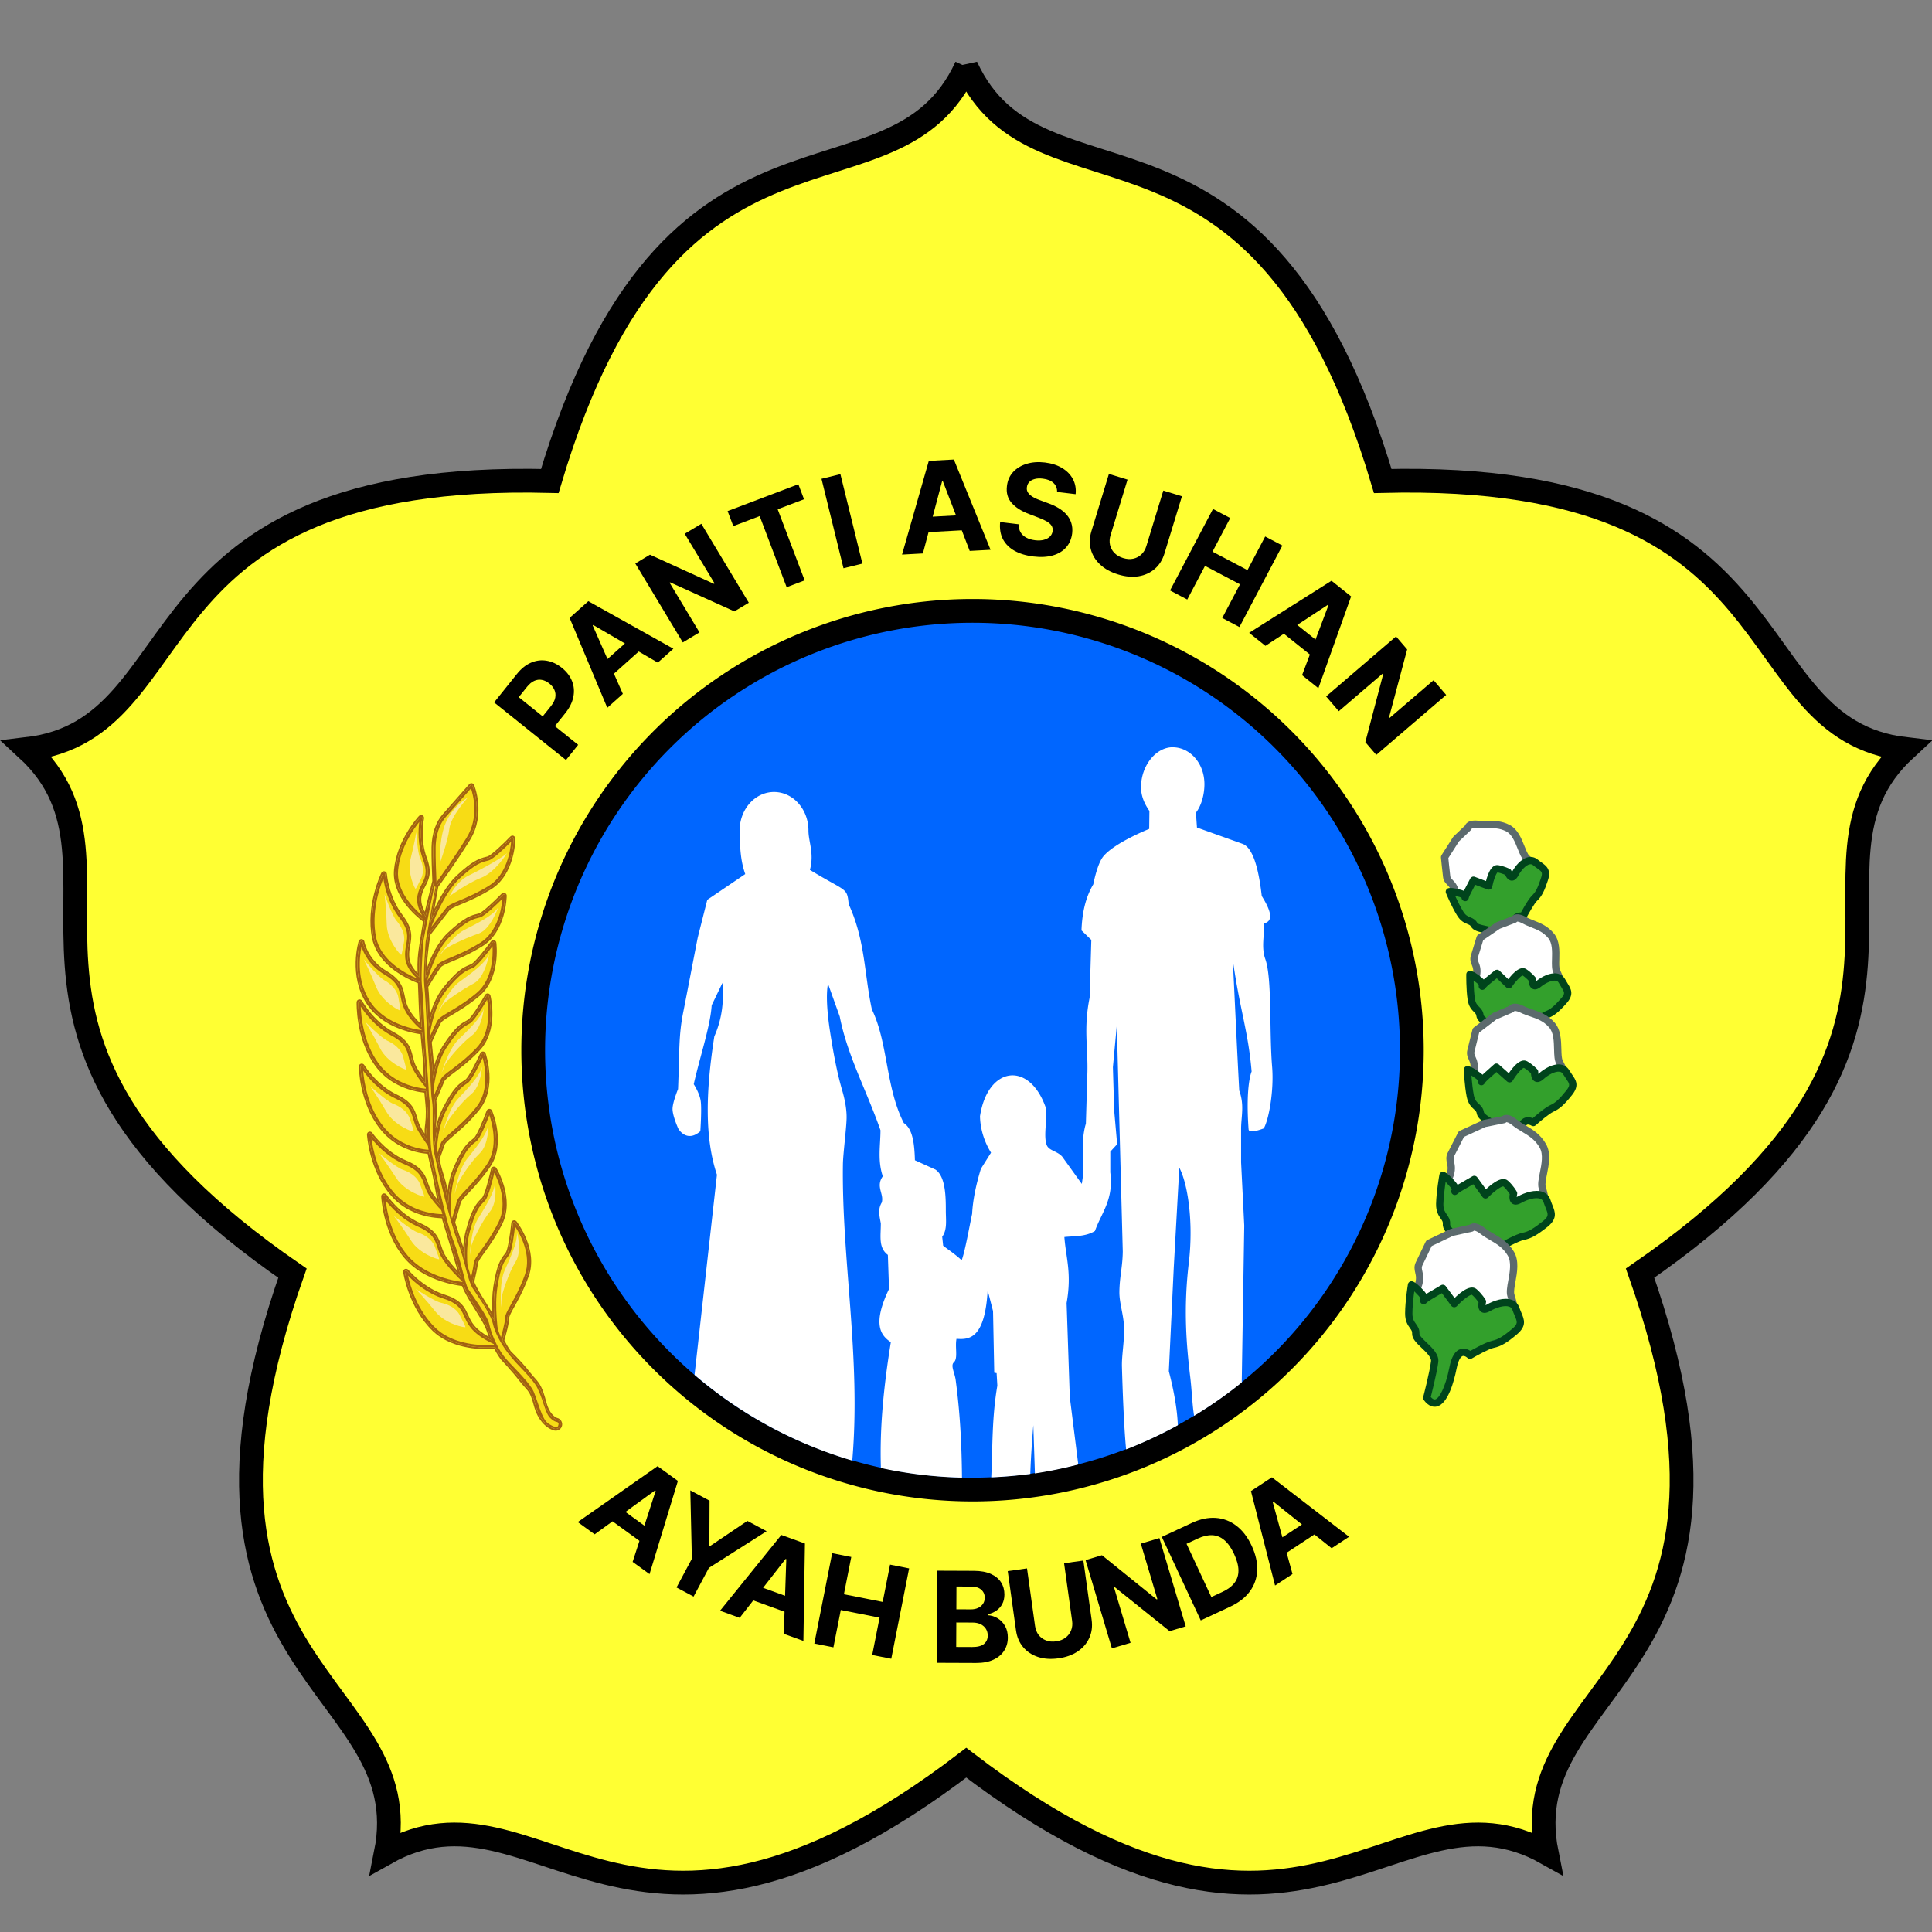 <?xml version="1.0" encoding="UTF-8" standalone="no"?>
<!-- Created with Inkscape (http://www.inkscape.org/) -->

<svg
   width="96"
   height="96"
   viewBox="0 0 25.4 25.4"
   version="1.1"
   id="svg5"
   inkscape:version="1.2.2 (732a01da63, 2022-12-09)"
   sodipodi:docname="logo.svg"
   inkscape:export-filename="logo_ayah_bunda.png"
   inkscape:export-xdpi="96"
   inkscape:export-ydpi="96"
   xmlns:inkscape="http://www.inkscape.org/namespaces/inkscape"
   xmlns:sodipodi="http://sodipodi.sourceforge.net/DTD/sodipodi-0.dtd"
   xmlns="http://www.w3.org/2000/svg"
   xmlns:svg="http://www.w3.org/2000/svg">
  <rect x="0" y="0" width="25.4" height="25.4" fill="#808080" stroke="none"/>
  <sodipodi:namedview
     id="namedview7"
     pagecolor="#ffffff"
     bordercolor="#000000"
     borderopacity="0.25"
     inkscape:showpageshadow="2"
     inkscape:pageopacity="0.0"
     inkscape:pagecheckerboard="0"
     inkscape:deskcolor="#d1d1d1"
     inkscape:document-units="px"
     showgrid="false"
     inkscape:zoom="3.9003401"
     inkscape:cx="36.0225"
     inkscape:cy="59.481992"
     inkscape:window-width="1366"
     inkscape:window-height="697"
     inkscape:window-x="-8"
     inkscape:window-y="-8"
     inkscape:window-maximized="1"
     inkscape:current-layer="layer1" />
  <defs
     id="defs2" />
  <g
     inkscape:label="Layer 1"
     inkscape:groupmode="layer"
     id="layer1">
    <g
       id="g7806"
       inkscape:export-filename="./g7806.png"
       inkscape:export-xdpi="96"
       inkscape:export-ydpi="96"
       transform="matrix(0.118,0,0,0.118,-2.907,-2.907)">
      <path
         id="rect111"
         style="fill:#ffff33;fill-opacity:1;stroke:#000000;stroke-width:2.646;stroke-dasharray:none;stroke-opacity:1"
         d="m 132.292,32.067 c -8.174,17.794 -32.84,0.608 -46.401,46.16 -47.5,-1.174 -38.789,27.588 -58.237,29.863 14.397,13.272 -9.56,31.422 29.564,58.394 -15.797,44.815 14.251,45.416 10.405,64.615 17.071,-9.591 26.928,18.802 64.669,-10.072 37.741,28.874 47.6,0.481 64.671,10.072 -3.846,-19.199 26.201,-19.8 10.403,-64.617 39.123,-26.971 15.168,-45.12 29.564,-58.392 C 217.482,105.815 226.194,77.054 178.695,78.227 165.134,32.675 140.466,49.861 132.292,32.067 Z" />
      <g
         id="g7482"
         transform="translate(-20.322,1.114)">
        <g
           id="g1172"
           transform="matrix(-0.672,0.396,0.396,0.672,225.364,-289.587)">
          <g
             id="g1114">
            <g
               id="g1106">
              <path
                 fill="#ffffff"
                 d="m 287.435,447.93 c 0,0 1.81,-2.469 1.268,-4.007 -0.552,-1.534 0.278,-1.907 -0.109,-2.747 -0.361,-0.831 -1.143,-2.514 -1.143,-2.514 l -2.727,-1.39 -2.343,-0.544 c 0,0 -0.297,-0.508 -1.415,0.317 -1.098,0.832 -2.494,1.142 -3.429,2.667 -0.936,1.521 0.192,4.016 -0.115,5.021 -0.326,0.989 -0.821,2.782 -0.305,3.408 0.502,0.599 0.366,0.823 1.642,0.72 1.267,-0.129 2.809,1.729 3.7,0.795 0.898,-0.965 4.556,2.801 4.976,-1.726 z"
                 id="path1102" />
              <path
                 fill="#5c6a6d"
                 d="m 287.856,448.238 c 0.202,-0.276 1.954,-2.741 1.338,-4.488 -0.254,-0.708 -0.166,-1.076 -0.071,-1.466 0.09,-0.37 0.192,-0.789 -0.056,-1.327 -0.354,-0.817 -1.111,-2.446 -1.143,-2.516 -0.049,-0.105 -0.132,-0.191 -0.236,-0.244 l -2.726,-1.39 c -0.039,-0.019 -0.078,-0.032 -0.119,-0.042 l -2.343,-0.547 c 0.139,0.034 0.259,0.123 0.33,0.245 -0.042,-0.071 -0.208,-0.313 -0.582,-0.389 -0.444,-0.092 -0.965,0.088 -1.591,0.55 -0.326,0.247 -0.682,0.445 -1.058,0.656 -0.843,0.47 -1.797,1.003 -2.506,2.159 -0.675,1.096 -0.451,2.531 -0.27,3.685 0.09,0.582 0.185,1.183 0.1,1.456 -0.976,2.962 -0.399,3.662 -0.209,3.892 0.082,0.098 0.145,0.183 0.204,0.265 0.417,0.573 0.731,0.736 1.883,0.643 0.398,-0.041 0.921,0.232 1.427,0.497 0.814,0.426 1.829,0.955 2.607,0.14 0.002,-0.002 -0.003,10e-4 -0.006,0.003 0.152,-0.066 0.756,0.151 1.116,0.28 0.891,0.318 1.997,0.716 2.884,0.152 0.64,-0.407 1.008,-1.217 1.125,-2.474 -0.008,0.094 -0.042,0.184 -0.098,0.26 z m -5.773,1.059 c -0.206,0.214 -0.572,0.073 -1.371,-0.345 -0.612,-0.318 -1.307,-0.68 -2.005,-0.608 -0.743,0.06 -0.758,0.039 -0.945,-0.221 -0.065,-0.087 -0.143,-0.195 -0.244,-0.317 -0.148,-0.177 -0.231,-0.994 0.4,-2.909 0.156,-0.514 0.054,-1.171 -0.064,-1.933 -0.163,-1.034 -0.346,-2.208 0.129,-2.978 0.566,-0.925 1.323,-1.347 2.124,-1.795 0.392,-0.217 0.797,-0.444 1.176,-0.729 0.536,-0.396 0.755,-0.366 0.757,-0.366 -0.009,-0.002 -0.055,-0.016 -0.107,-0.104 0.073,0.124 0.191,0.212 0.331,0.244 l 2.343,0.545 c -0.041,-0.009 -0.08,-0.024 -0.117,-0.043 l 2.727,1.388 c -0.105,-0.053 -0.188,-0.139 -0.236,-0.244 0.007,0.017 0.782,1.687 1.136,2.502 0.097,0.209 0.075,0.331 -0.005,0.655 -0.108,0.447 -0.258,1.062 0.102,2.061 0.368,1.044 -0.739,2.897 -1.197,3.523 -0.055,0.075 -0.09,0.165 -0.099,0.26 -0.082,0.889 -0.305,1.475 -0.647,1.689 -0.456,0.292 -1.26,0.002 -1.971,-0.252 -0.825,-0.297 -1.679,-0.603 -2.217,-0.023 z"
                 id="path1104" />
            </g>
            <g
               id="g1112">
              <path
                 fill="#33a02c"
                 d="m 287.213,456.89 c 0,0 -0.745,-3.147 -0.856,-4.41 -0.095,-1.275 2.394,-2.423 2.356,-3.342 -0.029,-0.918 0.894,-0.943 0.908,-2.436 0.029,-1.482 -0.251,-3.445 -0.251,-3.445 0,0 -0.35,0.088 -1.252,1.036 -0.88,0.934 0.48,1.171 -1.038,0.245 -1.512,-0.943 -1.512,-0.943 -1.512,-0.943 l -1.449,1.812 c 0,0 -1.744,-1.986 -2.361,-1.471 -0.621,0.524 -1.03,1.172 -1.03,1.172 0,0 0.337,1.396 -0.743,0.723 -1.094,-0.673 -2.86,-1.169 -3.325,0.05 -0.438,1.209 -1.065,1.722 0.104,2.739 1.163,1.02 1.803,1.439 2.597,1.613 0.772,0.186 2.723,1.399 2.723,1.399 0,0 1.508,-1.453 2.036,1.56 0.524,2.998 1.663,5.513 3.093,3.698 z"
                 id="path1108" />
              <path
                 fill="#00441c"
                 d="m 287.721,456.77 v 0 c -0.007,-0.03 -0.738,-3.125 -0.845,-4.336 -0.032,-0.435 0.624,-1.04 1.152,-1.525 0.634,-0.582 1.233,-1.131 1.206,-1.791 -0.007,-0.212 0.069,-0.32 0.258,-0.57 0.271,-0.354 0.641,-0.841 0.65,-1.841 0.029,-1.503 -0.245,-3.441 -0.256,-3.523 -0.021,-0.146 -0.102,-0.276 -0.226,-0.359 -0.122,-0.081 -0.275,-0.108 -0.418,-0.073 -0.185,0.048 -0.626,0.264 -1.501,1.183 -0.658,0.697 -0.455,1.247 -0.377,1.399 0.1,0.197 0.334,0.338 0.553,0.308 0.219,-0.029 0.395,-0.193 0.441,-0.409 0.054,-0.263 0.016,-0.514 -1.008,-1.14 0.005,0.003 -1.508,-0.941 -1.508,-0.941 -0.224,-0.139 -0.518,-0.09 -0.682,0.117 l -1.449,1.811 c 0.097,-0.12 0.241,-0.191 0.396,-0.194 0.154,-0.006 0.302,0.061 0.404,0.176 -0.777,-0.885 -2.21,-2.26 -3.088,-1.524 -0.677,0.569 -1.118,1.264 -1.136,1.294 -0.075,0.119 -0.099,0.263 -0.064,0.398 0.032,0.143 0.045,0.345 0.025,0.406 0.023,-0.075 0.152,-0.153 0.23,-0.142 0,-0.001 -0.066,-0.012 -0.217,-0.106 -0.871,-0.534 -2.136,-0.989 -3.089,-0.665 -0.472,0.161 -0.818,0.497 -0.999,0.972 -0.083,0.231 -0.171,0.43 -0.256,0.621 -0.357,0.799 -0.723,1.627 0.504,2.695 1.12,0.98 1.864,1.519 2.828,1.73 0.492,0.119 1.833,0.883 2.56,1.334 0.202,0.125 0.465,0.098 0.636,-0.068 0.059,-0.054 0.326,-0.254 0.511,-0.193 0.202,0.068 0.48,0.49 0.651,1.468 0.28,1.606 0.958,4.354 2.35,4.704 0.402,0.102 1.018,0.051 1.666,-0.772 0.098,-0.127 0.135,-0.29 0.098,-0.444 z m -3.088,-3.669 c -0.231,-1.31 -0.674,-2.057 -1.357,-2.278 -0.802,-0.262 -1.479,0.362 -1.554,0.434 0.171,-0.166 0.434,-0.193 0.636,-0.067 -0.207,-0.129 -2.046,-1.263 -2.874,-1.464 -0.685,-0.151 -1.236,-0.501 -2.377,-1.498 -0.648,-0.565 -0.579,-0.725 -0.239,-1.489 0.088,-0.199 0.188,-0.425 0.282,-0.681 0.068,-0.178 0.178,-0.287 0.358,-0.348 0.48,-0.163 1.406,0.074 2.204,0.565 0.492,0.306 0.904,0.345 1.223,0.114 0.505,-0.365 0.358,-1.166 0.3,-1.403 0.032,0.136 0.008,0.28 -0.066,0.4 0.004,-0.005 0.377,-0.59 0.925,-1.052 -0.034,0.027 -0.07,0.037 -0.082,0.037 0.256,-0.003 1.091,0.667 1.715,1.378 0.102,0.117 0.25,0.182 0.404,0.178 0.154,-0.003 0.299,-0.076 0.396,-0.196 l 1.449,-1.811 c -0.167,0.206 -0.46,0.258 -0.684,0.116 l 1.513,0.943 c 0.492,0.302 0.621,0.446 0.622,0.448 -0.154,-0.179 -0.142,-0.398 -0.01,-0.594 0.132,-0.197 0.378,-0.278 0.602,-0.2 0.204,0.069 0.299,0.241 0.293,0.299 0.002,-0.025 0.039,-0.128 0.185,-0.282 0.726,-0.762 1.04,-0.898 1.042,-0.9 -0.143,0.037 -0.315,0.017 -0.44,-0.066 -0.122,-0.081 -0.226,-0.205 -0.246,-0.353 0.003,0.021 0.273,1.939 0.246,3.362 -0.006,0.66 -0.205,0.921 -0.438,1.225 -0.217,0.287 -0.488,0.643 -0.47,1.238 -0.005,0.191 -0.546,0.689 -0.871,0.987 -0.729,0.67 -1.555,1.431 -1.484,2.377 0.114,1.292 0.838,4.361 0.869,4.49 -0.036,-0.154 0,-0.317 0.099,-0.441 -0.11,0.14 -0.389,0.458 -0.592,0.407 -0.38,-0.098 -1.112,-1.207 -1.579,-3.875 z"
                 id="path1110" />
            </g>
          </g>
          <g
             id="g1128">
            <g
               id="g1120">
              <path
                 fill="#ffffff"
                 d="m 292.576,459.847 c 0,0 0.733,-3.022 -0.411,-4.256 -1.118,-1.218 -0.478,-1.909 -1.174,-2.543 -0.688,-0.63 -2.068,-1.894 -2.068,-1.894 l -3.106,-0.205 -2.435,0.414 c 0,0 -0.458,-0.336 -1.184,0.86 -0.708,1.202 -1.883,2.065 -2.154,3.865 -0.275,1.795 1.803,3.684 1.89,4.74 0.11,1.062 0.338,2.948 1.069,3.312 0.733,0.382 0.686,0.636 1.834,0.012 1.143,-0.599 3.33,0.518 3.757,-0.718 0.47,-1.244 5.4,0.81 3.982,-3.587 z"
                 id="path1116" />
              <path
                 fill="#5c6a6d"
                 d="m 293.083,459.971 c 0.082,-0.338 0.76,-3.337 -0.536,-4.734 -0.511,-0.557 -0.57,-0.94 -0.633,-1.346 -0.059,-0.385 -0.125,-0.822 -0.572,-1.229 l -2.066,-1.891 c -0.088,-0.08 -0.2,-0.129 -0.319,-0.136 l -3.106,-0.207 c -0.041,-0.002 -0.082,0 -0.12,0.007 l -2.435,0.413 c 0.139,-0.023 0.282,0.011 0.395,0.096 -0.064,-0.05 -0.305,-0.198 -0.668,-0.128 -0.445,0.089 -0.86,0.46 -1.271,1.137 -0.205,0.35 -0.453,0.669 -0.716,1.006 -0.609,0.786 -1.299,1.675 -1.508,3.053 -0.197,1.284 0.584,2.529 1.21,3.53 0.32,0.512 0.653,1.043 0.677,1.329 0.175,1.682 0.458,3.29 1.357,3.736 0.105,0.054 0.199,0.11 0.288,0.164 0.633,0.384 0.976,0.409 2.025,-0.161 0.345,-0.182 0.94,-0.132 1.515,-0.085 0.938,0.076 2.108,0.172 2.485,-0.921 -0.007,0.019 -0.009,0.023 -0.01,0.025 0.115,-0.126 0.773,-0.163 1.167,-0.185 0.964,-0.057 2.163,-0.124 2.767,-1.005 0.434,-0.634 0.454,-1.535 0.061,-2.753 0.032,0.093 0.035,0.19 0.013,0.285 z m -4.981,3.293 c -0.099,0.283 -0.499,0.299 -1.416,0.222 -0.69,-0.056 -1.471,-0.118 -2.09,0.204 -0.69,0.376 -0.702,0.368 -0.998,0.191 -0.093,-0.058 -0.21,-0.129 -0.354,-0.203 -0.161,-0.08 -0.542,-0.515 -0.791,-2.903 -0.044,-0.527 -0.409,-1.11 -0.831,-1.786 -0.564,-0.898 -1.201,-1.918 -1.062,-2.821 0.167,-1.109 0.718,-1.818 1.299,-2.568 0.271,-0.349 0.553,-0.71 0.789,-1.11 0.356,-0.588 0.575,-0.648 0.577,-0.648 -0.005,0.002 -0.059,0.01 -0.151,-0.056 0.114,0.083 0.258,0.116 0.397,0.093 l 2.434,-0.415 c -0.041,0.008 -0.081,0.01 -0.122,0.007 l 3.106,0.206 c -0.119,-0.008 -0.231,-0.056 -0.317,-0.136 l 2.068,1.894 c 0.165,0.151 0.192,0.276 0.244,0.616 0.071,0.465 0.17,1.103 0.897,1.895 0.78,0.842 0.472,3.015 0.289,3.781 -0.024,0.094 -0.02,0.191 0.01,0.282 0.278,0.866 0.304,1.504 0.071,1.844 -0.316,0.46 -1.193,0.509 -1.968,0.553 -0.881,0.048 -1.796,0.101 -2.081,0.858 z"
                 id="path1118" />
            </g>
            <g
               id="g1126">
              <path
                 fill="#33a02c"
                 d="m 296.249,468.562 c 0,0 -1.953,-2.674 -2.551,-3.812 -0.625,-1.139 1.272,-3.201 0.877,-4.048 -0.387,-0.849 0.46,-1.244 -0.108,-2.645 -0.568,-1.4 -1.634,-3.134 -1.634,-3.134 0,0 -0.29,0.216 -0.74,1.456 -0.45,1.258 0.908,0.929 -0.877,0.647 -1.787,-0.27 -1.787,-0.27 -1.787,-0.27 l -0.629,2.265 c 0,0 -2.437,-1.172 -2.814,-0.429 -0.37,0.731 -0.482,1.499 -0.482,1.499 0,0 0.86,1.183 -0.411,0.984 -1.293,-0.202 -3.147,0.035 -3.101,1.362 0.049,1.304 -0.317,2.044 1.181,2.536 1.505,0.484 2.262,0.613 3.089,0.482 0.794,-0.141 3.096,0.207 3.096,0.207 0,0 0.839,-1.963 2.544,0.633 1.678,2.628 3.748,4.515 4.347,2.267 z"
                 id="path1122" />
              <path
                 fill="#00441c"
                 d="m 296.669,468.254 v 0 c -0.019,-0.026 -1.938,-2.656 -2.511,-3.747 -0.221,-0.4 0.159,-1.227 0.463,-1.89 0.363,-0.789 0.706,-1.533 0.426,-2.136 -0.091,-0.2 -0.063,-0.334 0.015,-0.647 0.112,-0.439 0.265,-1.04 -0.113,-1.973 -0.579,-1.425 -1.629,-3.139 -1.673,-3.212 -0.076,-0.123 -0.202,-0.21 -0.346,-0.239 -0.142,-0.026 -0.292,0.007 -0.409,0.096 -0.156,0.115 -0.482,0.488 -0.919,1.694 -0.333,0.934 0.075,1.362 0.208,1.473 0.17,0.139 0.435,0.173 0.623,0.061 0.19,-0.111 0.289,-0.33 0.246,-0.546 -0.049,-0.258 -0.186,-0.486 -1.382,-0.677 -0.003,0 -1.79,-0.27 -1.79,-0.27 -0.261,-0.039 -0.509,0.122 -0.58,0.375 l -0.629,2.265 c 0.04,-0.147 0.146,-0.271 0.287,-0.334 0.141,-0.065 0.302,-0.064 0.441,0.005 -1.081,-0.521 -2.974,-1.238 -3.505,-0.195 -0.404,0.799 -0.528,1.625 -0.533,1.661 -0.019,0.134 0.015,0.272 0.095,0.382 0.088,0.123 0.18,0.312 0.185,0.38 -0.005,-0.075 0.076,-0.189 0.149,-0.207 0,0 -0.065,0.017 -0.243,-0.012 -1.021,-0.158 -2.383,-0.085 -3.152,0.595 -0.378,0.336 -0.568,0.786 -0.551,1.3 0.008,0.23 0.003,0.442 -0.002,0.647 -0.022,0.909 -0.044,1.848 1.541,2.368 1.627,0.525 2.436,0.645 3.333,0.5 0.524,-0.093 2.078,0.08 2.936,0.209 0.234,0.035 0.463,-0.092 0.556,-0.31 0.034,-0.076 0.21,-0.378 0.419,-0.396 0.223,-0.017 0.658,0.265 1.211,1.108 0.891,1.395 2.607,3.71 4.055,3.484 0.412,-0.063 0.96,-0.354 1.231,-1.371 0.042,-0.15 0.012,-0.313 -0.082,-0.441 z m -4.331,-2.244 c -0.738,-1.123 -1.451,-1.637 -2.177,-1.572 -0.855,0.074 -1.242,0.925 -1.284,1.021 0.093,-0.218 0.322,-0.347 0.558,-0.31 -0.244,-0.036 -2.412,-0.357 -3.266,-0.205 -0.712,0.115 -1.377,0.007 -2.838,-0.465 -0.847,-0.277 -0.841,-0.483 -0.819,-1.35 0.005,-0.211 0.01,-0.448 0,-0.709 -0.007,-0.204 0.056,-0.354 0.202,-0.483 0.39,-0.347 1.357,-0.49 2.299,-0.345 0.575,0.09 0.97,-0.035 1.177,-0.373 0.329,-0.538 -0.121,-1.231 -0.265,-1.432 0.08,0.11 0.114,0.247 0.093,0.382 0.002,-0.006 0.107,-0.697 0.431,-1.339 -0.017,0.032 -0.043,0.053 -0.053,0.058 0.239,-0.112 1.296,0.182 2.176,0.604 0.139,0.068 0.3,0.07 0.441,0.006 0.141,-0.063 0.246,-0.185 0.287,-0.335 l 0.629,-2.265 c -0.07,0.255 -0.319,0.416 -0.58,0.375 l 1.786,0.27 c 0.572,0.092 0.748,0.181 0.75,0.181 -0.207,-0.105 -0.275,-0.308 -0.231,-0.535 0.046,-0.229 0.234,-0.398 0.467,-0.419 0.217,-0.019 0.378,0.103 0.4,0.16 -0.01,-0.027 -0.021,-0.148 0.059,-0.374 0.36,-0.99 0.596,-1.239 0.597,-1.241 -0.117,0.086 -0.285,0.136 -0.427,0.108 -0.145,-0.028 -0.288,-0.1 -0.365,-0.224 0.012,0.017 1.05,1.713 1.596,3.057 0.25,0.616 0.166,0.945 0.069,1.325 -0.09,0.353 -0.202,0.794 0.048,1.338 0.073,0.181 -0.252,0.886 -0.426,1.266 -0.423,0.922 -0.903,1.965 -0.435,2.818 0.605,1.149 2.507,3.757 2.587,3.867 -0.093,-0.127 -0.124,-0.288 -0.083,-0.44 -0.046,0.173 -0.175,0.576 -0.385,0.608 -0.393,0.062 -1.526,-0.692 -3.018,-3.028 z"
                 id="path1124" />
            </g>
          </g>
          <g
             id="g1142">
            <g
               id="g1134">
              <path
                 fill="#ffffff"
                 d="m 299.575,471.71 c 0,0 0.939,-3.189 -0.19,-4.572 -1.147,-1.34 -0.42,-2.049 -1.147,-2.753 -0.69,-0.706 -2.088,-2.131 -2.088,-2.131 l -3.308,-0.396 -2.603,0.331 c 0,0 -0.49,-0.389 -1.316,0.853 -0.814,1.243 -2.129,2.107 -2.494,4.007 -0.407,1.895 1.703,4.011 1.746,5.166 0.069,1.143 0.207,3.135 0.976,3.579 0.758,0.43 0.699,0.711 1.954,0.115 1.25,-0.594 3.503,0.711 4.07,-0.585 0.536,-1.287 5.689,1.17 4.4,-3.614 z"
                 id="path1130" />
              <path
                 fill="#5c6a6d"
                 d="m 300.075,471.855 c 0.103,-0.353 0.981,-3.496 -0.286,-5.048 -0.538,-0.628 -0.584,-1.042 -0.633,-1.48 -0.044,-0.409 -0.097,-0.874 -0.555,-1.318 0.01,0.011 -2.08,-2.12 -2.08,-2.12 -0.083,-0.085 -0.191,-0.14 -0.309,-0.153 l -3.308,-0.395 c -0.042,-0.006 -0.086,-0.006 -0.129,0 l -2.602,0.33 c 0.139,-0.017 0.28,0.022 0.39,0.11 -0.066,-0.053 -0.311,-0.219 -0.697,-0.159 -0.47,0.074 -0.921,0.444 -1.377,1.13 -0.236,0.361 -0.519,0.69 -0.818,1.038 -0.692,0.803 -1.476,1.714 -1.754,3.16 -0.287,1.335 0.472,2.699 1.079,3.795 0.319,0.572 0.646,1.162 0.658,1.488 0.102,1.66 0.287,3.464 1.235,4.012 0.129,0.073 0.227,0.138 0.322,0.2 0.641,0.423 0.996,0.467 2.117,-0.064 0.394,-0.189 1.031,-0.107 1.645,-0.027 0.979,0.126 2.197,0.282 2.679,-0.821 0.001,-0.005 0,-0.001 -0.002,0 0.124,-0.129 0.828,-0.132 1.249,-0.134 1.021,-0.005 2.292,-0.012 2.975,-0.907 0.492,-0.645 0.559,-1.6 0.204,-2.918 0.024,0.092 0.024,0.191 -0.003,0.281 z m -5.377,3.261 c -0.153,0.348 -0.624,0.327 -1.591,0.204 -0.728,-0.094 -1.554,-0.199 -2.226,0.12 -0.758,0.357 -0.784,0.343 -1.094,0.138 -0.1,-0.066 -0.224,-0.149 -0.38,-0.236 -0.355,-0.207 -0.597,-1.268 -0.71,-3.158 -0.021,-0.563 -0.377,-1.203 -0.787,-1.944 -0.552,-0.992 -1.178,-2.117 -0.971,-3.079 0.229,-1.186 0.857,-1.917 1.522,-2.688 0.309,-0.36 0.628,-0.73 0.899,-1.144 0.426,-0.64 0.67,-0.676 0.672,-0.676 -0.007,0.002 -0.046,0 -0.115,-0.054 0.11,0.086 0.251,0.125 0.39,0.108 l 2.602,-0.332 c -0.043,0.006 -0.085,0.006 -0.127,10e-4 l 3.308,0.395 c -0.119,-0.016 -0.227,-0.067 -0.31,-0.152 l 2.086,2.131 c 0.193,0.187 0.215,0.337 0.256,0.693 0.054,0.494 0.129,1.169 0.868,2.032 0.776,0.952 0.326,3.273 0.086,4.087 -0.027,0.092 -0.027,0.189 -0.002,0.283 0.258,0.957 0.247,1.654 -0.027,2.016 -0.372,0.486 -1.316,0.491 -2.151,0.495 -0.927,0.005 -1.886,0.01 -2.198,0.76 z"
                 id="path1132" />
            </g>
            <g
               id="g1140">
              <path
                 fill="#33a02c"
                 d="m 302.967,481.193 c 0,0 -1.94,-2.934 -2.523,-4.192 -0.595,-1.245 1.516,-3.34 1.155,-4.27 -0.383,-0.932 0.549,-1.296 0.007,-2.832 -0.536,-1.513 -1.554,-3.428 -1.554,-3.428 0,0 -0.336,0.222 -0.88,1.528 -0.562,1.306 0.923,1.021 -0.978,0.636 -1.892,-0.376 -1.892,-0.376 -1.892,-0.376 l -0.773,2.385 c 0,0 -2.543,-1.372 -2.987,-0.61 -0.435,0.751 -0.603,1.574 -0.603,1.574 0,0 0.867,1.308 -0.483,1.026 -1.36,-0.287 -3.354,-0.115 -3.371,1.292 -0.012,1.407 -0.453,2.162 1.121,2.761 1.59,0.605 2.394,0.765 3.255,0.673 0.874,-0.105 3.317,0.391 3.317,0.391 0,0 0.977,-2.058 2.64,0.833 1.688,2.875 3.783,4.996 4.549,2.609 z"
                 id="path1136" />
              <path
                 fill="#00441c"
                 d="m 303.4,480.906 v 0 c -0.019,-0.029 -1.924,-2.916 -2.483,-4.124 -0.217,-0.455 0.234,-1.323 0.598,-2.023 0.42,-0.811 0.817,-1.576 0.569,-2.216 -0.1,-0.246 -0.063,-0.392 0.039,-0.728 0.14,-0.457 0.329,-1.081 -0.025,-2.089 -0.544,-1.533 -1.544,-3.422 -1.586,-3.499 -0.068,-0.131 -0.189,-0.226 -0.331,-0.262 -0.143,-0.035 -0.293,-0.01 -0.417,0.071 -0.141,0.094 -0.527,0.451 -1.072,1.763 -0.402,0.933 -0.01,1.4 0.121,1.52 0.161,0.149 0.434,0.204 0.629,0.103 0.195,-0.104 0.305,-0.319 0.274,-0.536 -0.039,-0.267 -0.171,-0.508 -1.418,-0.761 -0.002,0 -1.893,-0.378 -1.893,-0.378 -0.26,-0.051 -0.516,0.101 -0.597,0.352 l -0.774,2.385 c 0.048,-0.146 0.158,-0.265 0.302,-0.322 0.143,-0.058 0.305,-0.049 0.441,0.025 -1.116,-0.603 -3.079,-1.457 -3.685,-0.416 -0.473,0.818 -0.657,1.695 -0.663,1.732 -0.029,0.136 -0.002,0.276 0.076,0.392 0.095,0.146 0.188,0.363 0.186,0.439 0.002,-0.067 0.08,-0.168 0.147,-0.185 -0.001,0 -0.075,0.017 -0.276,-0.025 -1.013,-0.212 -2.5,-0.219 -3.354,0.465 -0.416,0.332 -0.639,0.794 -0.646,1.331 -0.002,0.257 -0.019,0.489 -0.034,0.713 -0.073,0.987 -0.143,1.921 1.493,2.541 1.649,0.63 2.531,0.808 3.495,0.706 0.655,-0.08 2.502,0.249 3.159,0.382 0.234,0.047 0.472,-0.071 0.575,-0.287 0.041,-0.083 0.246,-0.405 0.472,-0.412 0.117,-0.003 0.553,0.078 1.244,1.281 1.097,1.865 2.703,4.054 4.139,3.895 0.433,-0.048 1.02,-0.327 1.359,-1.386 0.047,-0.152 0.025,-0.316 -0.064,-0.447 z m -4.53,-2.582 c -0.714,-1.243 -1.432,-1.834 -2.19,-1.803 -0.886,0.033 -1.325,0.907 -1.371,1.006 0.102,-0.216 0.339,-0.335 0.574,-0.287 -0.258,-0.053 -2.552,-0.509 -3.483,-0.397 -0.772,0.081 -1.532,-0.08 -3.006,-0.644 -0.91,-0.346 -0.894,-0.564 -0.826,-1.491 0.017,-0.228 0.035,-0.49 0.039,-0.776 0.002,-0.225 0.083,-0.394 0.255,-0.531 0.507,-0.405 1.635,-0.436 2.488,-0.256 0.596,0.123 1.015,0.015 1.244,-0.322 0.365,-0.538 -0.076,-1.286 -0.219,-1.504 0.076,0.116 0.103,0.257 0.076,0.392 0,-0.007 0.16,-0.754 0.543,-1.419 -0.015,0.027 -0.038,0.043 -0.044,0.048 0.259,-0.12 1.371,0.244 2.332,0.764 0.137,0.073 0.298,0.081 0.441,0.023 0.144,-0.058 0.254,-0.175 0.302,-0.322 l 0.774,-2.387 c -0.081,0.253 -0.338,0.402 -0.597,0.352 l 1.89,0.376 c 0.619,0.126 0.802,0.23 0.804,0.23 -0.117,-0.067 -0.263,-0.288 -0.202,-0.541 0.055,-0.226 0.249,-0.387 0.48,-0.397 0.214,-0.012 0.368,0.113 0.389,0.168 -0.01,-0.03 -0.015,-0.161 0.088,-0.402 0.445,-1.065 0.722,-1.323 0.725,-1.325 -0.122,0.082 -0.29,0.119 -0.433,0.083 -0.143,-0.035 -0.281,-0.118 -0.35,-0.247 0.011,0.018 1.007,1.899 1.523,3.358 0.241,0.683 0.129,1.051 0.012,1.437 -0.113,0.368 -0.252,0.827 -0.012,1.416 0.075,0.192 -0.302,0.918 -0.527,1.351 -0.493,0.952 -1.052,2.03 -0.614,2.948 0.591,1.272 2.478,4.133 2.559,4.255 -0.088,-0.133 -0.11,-0.297 -0.061,-0.448 -0.076,0.239 -0.24,0.642 -0.481,0.669 -0.516,0.059 -1.713,-0.976 -3.122,-3.377 z"
                 id="path1138" />
            </g>
          </g>
          <g
             id="g1156">
            <g
               id="g1148">
              <path
                 fill="#ffffff"
                 d="m 311.347,483.173 c 0,0 0.237,-3.608 -1.284,-4.796 -1.525,-1.181 -0.932,-2.08 -1.846,-2.679 -0.906,-0.573 -2.746,-1.746 -2.746,-1.746 l -3.592,0.367 -2.686,0.931 c 0,0 -0.607,-0.297 -1.164,1.23 -0.594,1.513 -1.776,2.743 -1.737,4.835 0.032,2.106 2.769,3.869 3.092,5.05 0.303,1.188 0.949,3.295 1.854,3.583 0.914,0.285 0.921,0.594 2.099,-0.35 1.181,-0.897 3.903,-0.049 4.177,-1.563 0.287,-1.512 6.314,-0.102 3.833,-4.862 z"
                 id="path1144" />
              <path
                 fill="#5c6a6d"
                 d="m 311.867,483.207 c 0.025,-0.397 0.207,-3.921 -1.484,-5.24 -0.726,-0.563 -0.88,-1.021 -1.029,-1.465 -0.14,-0.41 -0.295,-0.875 -0.851,-1.239 -0.007,-0.004 -2.752,-1.749 -2.752,-1.749 -0.015,-0.011 -0.03,-0.02 -0.046,-0.027 -0.09,-0.044 -0.189,-0.062 -0.286,-0.051 l -3.592,0.366 c -0.041,0.003 -0.079,0.012 -0.117,0.025 l -2.686,0.93 c 0.131,-0.044 0.273,-0.036 0.399,0.023 -0.078,-0.037 -0.363,-0.149 -0.738,0.002 -0.466,0.188 -0.84,0.686 -1.145,1.52 -0.165,0.419 -0.389,0.832 -0.625,1.27 -0.549,1.013 -1.174,2.163 -1.143,3.752 0.022,1.488 1.155,2.755 2.066,3.774 0.468,0.524 0.952,1.067 1.045,1.405 0.895,3.526 1.876,3.839 2.199,3.94 0.15,0.048 0.276,0.097 0.387,0.14 0.771,0.297 1.153,0.258 2.195,-0.579 0.367,-0.278 1.064,-0.339 1.738,-0.398 1.067,-0.094 2.398,-0.21 2.624,-1.476 0.034,-0.18 0.922,-0.38 1.348,-0.477 1.068,-0.243 2.398,-0.545 2.9,-1.629 0.363,-0.784 0.211,-1.795 -0.465,-3.093 0.044,0.086 0.064,0.18 0.058,0.276 z m -4.865,4.737 c -0.078,0.435 -0.601,0.526 -1.692,0.623 -0.82,0.071 -1.669,0.145 -2.288,0.615 -0.743,0.596 -0.775,0.582 -1.179,0.428 -0.119,-0.046 -0.269,-0.104 -0.448,-0.161 -0.345,-0.108 -0.946,-1.016 -1.505,-3.213 -0.159,-0.584 -0.677,-1.162 -1.275,-1.832 -0.836,-0.936 -1.785,-1.998 -1.802,-3.098 -0.024,-1.316 0.482,-2.251 1.018,-3.238 0.241,-0.446 0.491,-0.906 0.684,-1.398 0.305,-0.834 0.561,-0.923 0.565,-0.924 -0.007,0.001 -0.041,0.008 -0.114,-0.027 0.124,0.061 0.268,0.069 0.399,0.023 l 2.686,-0.932 c -0.039,0.014 -0.078,0.022 -0.119,0.027 l 3.591,-0.366 c -0.115,0.012 -0.233,-0.017 -0.332,-0.08 l 2.748,1.748 c 0.237,0.154 0.302,0.325 0.428,0.695 0.17,0.507 0.403,1.199 1.377,1.954 1.069,0.833 1.146,3.422 1.084,4.35 -0.007,0.095 0.014,0.19 0.058,0.274 0.51,0.98 0.658,1.711 0.445,2.174 -0.287,0.619 -1.297,0.848 -2.186,1.05 -1.018,0.231 -1.98,0.449 -2.143,1.308 z"
                 id="path1146" />
            </g>
            <g
               id="g1154">
              <path
                 fill="#33a02c"
                 d="m 317.289,492.641 c 0,0 -2.739,-2.674 -3.671,-3.857 -0.93,-1.189 0.86,-3.921 0.221,-4.814 -0.628,-0.89 0.27,-1.504 -0.644,-2.991 -0.933,-1.489 -2.465,-3.268 -2.465,-3.268 0,0 -0.304,0.315 -0.562,1.82 -0.283,1.505 1.217,0.863 -0.895,0.923 -2.106,0.021 -2.106,0.021 -2.106,0.021 l -0.257,2.714 c 0,0 -3.021,-0.839 -3.299,0.05 -0.296,0.923 -0.267,1.809 -0.267,1.809 0,0 1.213,1.172 -0.287,1.202 -1.501,0.024 -3.593,0.655 -3.272,2.16 0.338,1.51 0.048,2.403 1.856,2.69 1.807,0.249 2.704,0.249 3.602,-0.064 0.893,-0.323 3.595,-0.364 3.595,-0.364 0,0 0.566,-2.412 3.02,0.241 2.435,2.662 5.17,4.42 5.431,1.728 z"
                 id="path1150" />
              <path
                 fill="#00441c"
                 d="m 317.654,492.268 v 0 c -0.027,-0.027 -2.727,-2.664 -3.626,-3.808 -0.344,-0.44 -0.076,-1.432 0.161,-2.305 0.262,-0.967 0.51,-1.882 0.073,-2.49 -0.166,-0.234 -0.159,-0.414 -0.129,-0.798 0.041,-0.507 0.095,-1.201 -0.495,-2.163 -0.943,-1.508 -2.45,-3.26 -2.515,-3.335 -0.095,-0.11 -0.233,-0.177 -0.38,-0.18 -0.147,-0.005 -0.288,0.053 -0.39,0.159 -0.124,0.129 -0.441,0.592 -0.699,2.094 -0.198,1.054 0.313,1.44 0.475,1.533 0.192,0.11 0.464,0.104 0.632,-0.04 0.169,-0.145 0.227,-0.379 0.149,-0.584 -0.08,-0.205 -0.179,-0.462 -1.652,-0.419 0.01,0 -2.097,0.018 -2.097,0.018 -0.267,0.003 -0.489,0.207 -0.515,0.474 l -0.256,2.714 c 0.015,-0.154 0.097,-0.293 0.224,-0.38 0.127,-0.088 0.287,-0.115 0.435,-0.073 -1.31,-0.364 -3.564,-0.797 -3.936,0.395 -0.319,0.994 -0.292,1.942 -0.29,1.981 0.005,0.136 0.061,0.265 0.159,0.358 0.139,0.135 0.29,0.351 0.304,0.432 -0.009,-0.054 0.035,-0.146 0.083,-0.173 0,0 -0.076,0.043 -0.322,0.046 -1.125,0.019 -2.695,0.361 -3.42,1.271 -0.35,0.438 -0.47,0.964 -0.352,1.521 0.063,0.283 0.103,0.539 0.141,0.787 0.16,1.038 0.313,2.021 2.143,2.309 1.958,0.27 2.892,0.249 3.854,-0.085 0.672,-0.244 2.704,-0.325 3.432,-0.336 0.239,-0.003 0.445,-0.169 0.499,-0.401 0.032,-0.129 0.187,-0.522 0.453,-0.591 0.131,-0.032 0.64,-0.056 1.678,1.065 1.282,1.404 3.673,3.685 5.237,3.164 0.438,-0.146 0.981,-0.567 1.096,-1.739 0.015,-0.156 -0.042,-0.312 -0.154,-0.421 z m -5.414,-1.71 c -1.041,-1.125 -1.927,-1.571 -2.712,-1.364 -0.911,0.239 -1.171,1.243 -1.198,1.357 0.055,-0.232 0.262,-0.397 0.499,-0.402 -0.285,0.005 -2.815,0.053 -3.765,0.397 -0.774,0.27 -1.591,0.28 -3.352,0.036 -1.069,-0.168 -1.111,-0.438 -1.266,-1.436 -0.039,-0.253 -0.083,-0.538 -0.152,-0.851 -0.053,-0.246 -0.007,-0.454 0.147,-0.648 0.463,-0.582 1.685,-0.862 2.622,-0.877 0.646,-0.014 1.051,-0.221 1.206,-0.616 0.248,-0.63 -0.368,-1.294 -0.562,-1.483 0.097,0.095 0.152,0.222 0.157,0.358 0,-0.007 -0.021,-0.813 0.243,-1.634 -0.007,0.024 -0.024,0.041 -0.027,0.045 0.237,-0.193 1.52,-0.073 2.69,0.251 0.149,0.04 0.309,0.014 0.435,-0.073 0.127,-0.088 0.208,-0.227 0.224,-0.382 l 0.256,-2.714 c -0.025,0.266 -0.247,0.47 -0.514,0.473 l 2.106,-0.021 c 0.723,-0.02 0.952,0.046 0.954,0.048 -0.218,-0.066 -0.326,-0.248 -0.329,-0.474 -0.006,-0.226 0.137,-0.429 0.351,-0.502 0.219,-0.074 0.407,0.018 0.436,0.058 0,-10e-4 -0.076,-0.117 -0.009,-0.477 0.214,-1.247 0.448,-1.584 0.451,-1.588 -0.102,0.107 -0.256,0.18 -0.403,0.177 -0.146,-0.005 -0.299,-0.055 -0.394,-0.166 0.015,0.017 1.518,1.768 2.417,3.204 0.41,0.669 0.377,1.088 0.343,1.532 -0.035,0.434 -0.074,0.928 0.317,1.482 0.15,0.21 -0.078,1.056 -0.229,1.613 -0.302,1.111 -0.643,2.37 0.024,3.222 0.942,1.199 3.604,3.8 3.718,3.91 -0.113,-0.112 -0.171,-0.267 -0.155,-0.424 -0.032,0.339 -0.128,0.762 -0.387,0.85 -0.555,0.185 -2.089,-0.635 -4.142,-2.881 z"
                 id="path1152" />
            </g>
          </g>
          <g
             id="g1170">
            <g
               id="g1162">
              <path
                 fill="#ffffff"
                 d="m 323.084,494.362 c 0,0 0.297,-3.605 -1.213,-4.796 -1.492,-1.215 -0.894,-2.108 -1.795,-2.711 -0.914,-0.607 -2.705,-1.811 -2.705,-1.811 l -3.592,0.315 -2.72,0.889 c 0,0 -0.607,-0.299 -1.207,1.21 -0.591,1.501 -1.802,2.707 -1.802,4.81 0,2.095 2.711,3.906 3.009,5.103 0.287,1.216 0.906,3.301 1.801,3.61 0.919,0.298 0.919,0.605 2.116,-0.31 1.185,-0.889 3.893,0 4.185,-1.505 0.308,-1.504 6.327,0 3.923,-4.804 z"
                 id="path1158" />
              <path
                 fill="#5c6a6d"
                 d="m 323.603,494.404 c 0.034,-0.397 0.272,-3.922 -1.41,-5.247 -0.702,-0.571 -0.85,-1.034 -0.992,-1.482 -0.133,-0.414 -0.283,-0.884 -0.835,-1.254 -10e-4,0 -2.704,-1.81 -2.704,-1.81 -0.1,-0.066 -0.219,-0.099 -0.337,-0.087 l -3.592,0.316 c -0.039,0.004 -0.078,0.013 -0.115,0.024 l -2.72,0.889 c 0.129,-0.042 0.27,-0.032 0.393,0.027 -0.078,-0.037 -0.36,-0.151 -0.736,-0.007 -0.472,0.182 -0.858,0.67 -1.186,1.491 -0.175,0.44 -0.409,0.861 -0.657,1.306 -0.555,0.994 -1.183,2.121 -1.183,3.697 0,1.472 1.104,2.756 1.994,3.786 0.465,0.539 0.944,1.098 1.031,1.441 0.551,2.34 1.271,3.679 2.136,3.977 0.157,0.053 0.285,0.103 0.396,0.147 0.779,0.31 1.142,0.28 2.207,-0.534 0.375,-0.281 1.074,-0.334 1.748,-0.383 1.064,-0.08 2.388,-0.179 2.633,-1.436 0.035,-0.175 0.924,-0.361 1.352,-0.451 1.077,-0.226 2.416,-0.506 2.938,-1.585 0.376,-0.778 0.24,-1.793 -0.414,-3.101 0.043,0.087 0.061,0.182 0.053,0.276 z m -4.952,4.664 c -0.085,0.429 -0.604,0.514 -1.687,0.594 -0.824,0.061 -1.678,0.124 -2.3,0.592 -0.75,0.573 -0.784,0.56 -1.191,0.396 -0.12,-0.047 -0.27,-0.106 -0.452,-0.166 -0.37,-0.129 -0.969,-1.179 -1.454,-3.233 -0.147,-0.594 -0.66,-1.189 -1.256,-1.878 -0.815,-0.946 -1.74,-2.021 -1.74,-3.105 0,-1.307 0.511,-2.221 1.052,-3.189 0.253,-0.455 0.516,-0.925 0.714,-1.431 0.329,-0.827 0.598,-0.902 0.6,-0.904 -0.006,0.002 -0.038,0.006 -0.105,-0.028 0.12,0.06 0.261,0.071 0.39,0.028 l 2.72,-0.889 c -0.037,0.012 -0.076,0.021 -0.115,0.024 l 3.591,-0.316 c -0.118,0.011 -0.237,-0.02 -0.336,-0.086 l 2.708,1.814 c 0.237,0.157 0.3,0.329 0.421,0.702 0.161,0.509 0.385,1.206 1.333,1.979 1.063,0.838 1.098,3.423 1.023,4.35 -0.009,0.095 0.01,0.189 0.052,0.276 0.494,0.985 0.632,1.72 0.409,2.182 -0.299,0.615 -1.316,0.829 -2.214,1.017 -1.023,0.213 -1.988,0.414 -2.163,1.271 z"
                 id="path1160" />
            </g>
            <g
               id="g1168">
              <path
                 fill="#33a02c"
                 d="m 328.857,503.913 c 0,0 -2.703,-2.702 -3.608,-3.908 -0.895,-1.196 0.905,-3.902 0.302,-4.798 -0.61,-0.904 0.297,-1.494 -0.61,-3.008 -0.893,-1.5 -2.4,-3.3 -2.4,-3.3 0,0 -0.296,0.297 -0.601,1.8 -0.294,1.5 1.206,0.901 -0.895,0.901 -2.108,0 -2.108,0 -2.108,0 l -0.294,2.702 c 0,0 -2.999,-0.907 -3.305,0 -0.31,0.904 -0.31,1.8 -0.31,1.8 0,0 1.207,1.201 -0.292,1.201 -1.509,0 -3.617,0.616 -3.309,2.114 0.301,1.501 0,2.392 1.8,2.698 1.801,0.308 2.701,0.308 3.601,0 0.91,-0.307 3.616,-0.307 3.616,-0.307 0,0 0.601,-2.392 2.999,0.307 2.405,2.692 5.111,4.507 5.414,1.798 z"
                 id="path1164" />
              <path
                 fill="#00441c"
                 d="m 329.226,503.543 v 0 c -0.027,-0.025 -2.686,-2.689 -3.561,-3.851 -0.33,-0.444 -0.037,-1.479 0.2,-2.31 0.271,-0.955 0.529,-1.858 0.119,-2.467 -0.163,-0.24 -0.154,-0.419 -0.12,-0.801 0.047,-0.507 0.111,-1.202 -0.476,-2.183 -0.902,-1.517 -2.387,-3.291 -2.449,-3.366 -0.094,-0.112 -0.23,-0.18 -0.377,-0.187 -0.147,-0.005 -0.288,0.049 -0.392,0.154 -0.122,0.122 -0.438,0.568 -0.741,2.063 -0.209,1.065 0.298,1.461 0.46,1.556 0.189,0.114 0.459,0.109 0.629,-0.03 0.17,-0.141 0.234,-0.371 0.159,-0.58 -0.074,-0.205 -0.166,-0.463 -1.632,-0.463 h -2.108 c -0.267,0 -0.488,0.202 -0.518,0.465 l -0.293,2.702 c 0.017,-0.152 0.1,-0.292 0.23,-0.378 0.129,-0.085 0.29,-0.108 0.438,-0.063 -1.047,-0.316 -3.528,-0.919 -3.949,0.333 -0.334,0.972 -0.339,1.926 -0.339,1.966 0,0.138 0.056,0.271 0.154,0.37 0.143,0.141 0.295,0.364 0.307,0.448 -0.009,-0.057 0.039,-0.151 0.09,-0.179 0,0 -0.078,0.039 -0.32,0.039 -1.13,0 -2.715,0.322 -3.454,1.231 -0.353,0.433 -0.479,0.955 -0.364,1.51 0.054,0.268 0.086,0.52 0.12,0.762 0.139,1.045 0.27,2.032 2.102,2.345 1.894,0.324 2.867,0.319 3.858,-0.021 0.677,-0.229 2.718,-0.278 3.447,-0.278 0.239,0 0.448,-0.162 0.506,-0.395 0.034,-0.126 0.191,-0.511 0.453,-0.572 0.13,-0.032 0.636,-0.044 1.652,1.1 1.272,1.423 3.637,3.737 5.197,3.238 0.438,-0.139 0.989,-0.553 1.122,-1.73 0.016,-0.157 -0.039,-0.316 -0.15,-0.428 z m -5.392,-1.772 c -1.02,-1.148 -1.897,-1.611 -2.682,-1.42 -0.909,0.224 -1.184,1.218 -1.213,1.332 0.058,-0.233 0.266,-0.396 0.505,-0.396 -0.285,0 -2.819,0.01 -3.783,0.336 -0.806,0.274 -1.648,0.27 -3.345,-0.021 -1.077,-0.184 -1.113,-0.453 -1.245,-1.455 -0.034,-0.248 -0.071,-0.526 -0.133,-0.832 -0.051,-0.251 -0.003,-0.454 0.151,-0.645 0.453,-0.557 1.674,-0.847 2.647,-0.847 0.641,0 1.048,-0.198 1.209,-0.59 0.26,-0.628 -0.355,-1.308 -0.551,-1.501 0.099,0.097 0.154,0.23 0.154,0.369 0,-0.008 0.005,-0.824 0.283,-1.63 -0.005,0.014 -0.017,0.028 -0.022,0.032 0.232,-0.193 1.537,-0.051 2.683,0.297 0.149,0.044 0.309,0.021 0.439,-0.064 0.129,-0.087 0.214,-0.224 0.23,-0.379 l 0.293,-2.702 c -0.028,0.265 -0.252,0.465 -0.519,0.465 h 2.108 c 0.708,0 0.934,0.071 0.935,0.073 -0.212,-0.071 -0.314,-0.251 -0.315,-0.476 0,-0.224 0.142,-0.422 0.354,-0.495 0.219,-0.072 0.409,0.021 0.439,0.061 0,0 -0.079,-0.117 -0.007,-0.485 0.25,-1.233 0.483,-1.561 0.485,-1.564 -0.103,0.103 -0.26,0.175 -0.405,0.17 -0.146,-0.007 -0.297,-0.058 -0.392,-0.171 0.015,0.019 1.492,1.786 2.353,3.232 0.414,0.688 0.375,1.109 0.334,1.554 -0.04,0.431 -0.085,0.92 0.292,1.479 0.14,0.205 -0.099,1.043 -0.256,1.598 -0.315,1.106 -0.672,2.36 -0.032,3.22 0.919,1.224 3.547,3.853 3.657,3.965 -0.112,-0.112 -0.166,-0.27 -0.149,-0.428 -0.037,0.345 -0.139,0.771 -0.402,0.855 -0.551,0.177 -2.071,-0.668 -4.1,-2.937 z"
                 id="path1166" />
            </g>
          </g>
        </g>
        <path
           id="circle5892"
           style="fill:#000000;stroke-width:2.382"
           d="M 203.583,140.53 A 50.271,50.271 0 0 1 153.312,190.801 50.271,50.271 0 0 1 103.042,140.53 50.271,50.271 0 0 1 153.312,90.259 50.271,50.271 0 0 1 203.583,140.53 Z" />
        <g
           id="g5896"
           transform="matrix(-0.9,0,0,0.9,257.097,34.189)">
          <path
             id="circle1080"
             style="opacity:1;fill:#0066ff;stroke-width:2.508"
             d="M 168.233,118.157 A 52.917,52.917 0 0 1 115.317,171.073 52.917,52.917 0 0 1 62.4,118.157 52.917,52.917 0 0 1 115.317,65.24 52.917,52.917 0 0 1 168.233,118.157 Z" />
          <path
             id="path3628"
             style="opacity:1;fill:#ffffff;stroke-width:2.985"
             d="m 90.532,80.657 c -2.105,3.58e-4 -3.923,1.941 -3.923,4.575 4.41e-4,1.242 0.361,2.63 1.053,3.52 l -0.13,1.842 -5.63,2.013 c -1.261,0.451 -1.987,2.911 -2.391,6.462 -1.431,2.292 -1.245,3.146 -0.278,3.395 -0.078,1.384 0.365,2.95 -0.155,4.394 -0.861,2.39 -0.477,8.793 -0.849,13.346 -0.241,2.955 0.398,6.513 1.03,7.628 0,0 1.838,0.749 1.883,0.121 0.398,-5.503 -0.376,-7.155 -0.376,-7.155 0.427,-5.068 1.468,-7.647 2.328,-13.822 -0.265,5.48 -0.53,11.236 -0.795,16.173 -0.654,1.792 -0.249,3.16 -0.23,4.682 v 4.201 l -0.391,7.854 0.311,19.401 a 52.917,52.917 0 0 0 5.897,4.133 c 0.225,-1.308 0.278,-3.112 0.473,-4.746 0.467,-3.901 0.87,-8.426 0.187,-14.159 -0.625,-5.247 0.176,-9.956 1.172,-11.813 l 0.686,12.346 0.611,12.851 c -0.466,1.789 -1.035,4.383 -1.111,6.685 a 52.917,52.917 0 0 0 6.401,2.991 c 0.294,-3.082 0.447,-7.816 0.516,-10.237 0.041,-1.436 -0.335,-3.276 -0.259,-4.959 0.071,-1.564 0.598,-2.97 0.574,-4.336 -0.034,-1.946 -0.393,-3.029 -0.418,-4.971 l 0.738,-27.991 0.483,5.177 -0.157,5.358 -0.369,4.179 0.849,0.923 v 2.564 c -0.436,3.405 1.103,4.987 1.898,7.255 1.184,0.717 2.505,0.613 3.786,0.745 -0.191,2.594 -0.933,4.452 -0.276,8.176 l -0.392,11.617 -1.05,8.367 a 52.917,52.917 0 0 0 5.367,1.106 l 0.196,-5.967 c 0.224,2.687 0.332,4.681 0.374,6.031 a 52.917,52.917 0 0 0 4.833,0.421 c -0.177,-3.743 -0.064,-7.325 -0.753,-11.352 l 0.089,-1.548 0.293,-0.049 0.151,-7.63 0.665,-2.567 c 0.35,6.079 2.336,6.107 3.859,5.999 0.21,1.045 -0.211,2.425 0.324,2.906 0.446,0.402 -0.105,1.302 -0.222,2.188 -0.355,2.689 -0.733,6.369 -0.782,12.089 a 52.917,52.917 0 0 0 10.037,-1.196 c 0.167,-5.09 -0.371,-10.236 -1.229,-15.569 1.149,-0.783 2.384,-2.082 0.224,-6.584 l 0.143,-4.224 c 1.185,-0.884 0.872,-2.295 0.872,-3.89 0.158,-0.911 0.406,-1.722 -0.118,-2.597 -0.296,-1.088 0.784,-1.964 -0.125,-3.241 0.664,-1.982 0.289,-3.815 0.285,-5.701 1.746,-4.985 4.103,-9.263 5.043,-14.079 l 1.455,-4.061 c 0.253,1.304 0.131,3.458 -0.272,6.04 -0.5,3.21 -0.956,5.35 -1.501,7.219 -0.357,1.224 -0.547,2.404 -0.53,3.362 0.022,1.319 0.436,4.41 0.455,5.726 0.169,11.841 -2.255,23.931 -1.158,36.683 a 52.917,52.917 0 0 0 19.526,-10.608 l -2.772,-24.775 c 1.549,-4.627 1.376,-10.39 0.324,-17.123 -1.016,-2.297 -1.18,-4.487 -1.005,-6.623 l 1.334,2.77 c 0.151,2.546 1.469,6.425 2.218,9.768 0,0 -0.701,1.065 -0.856,2.042 -0.155,0.977 0.041,3.777 0.041,3.777 1.592,1.421 2.7,-0.106 2.815,-0.519 0,0 0.624,-1.417 0.625,-2.23 0.001,-0.813 -0.682,-2.469 -0.682,-2.469 -0.189,-4.591 -0.052,-6.562 -0.639,-9.501 -0.388,-1.944 -1.474,-7.627 -1.802,-9.27 l -1.178,-4.656 -4.699,-3.186 c 0.599,-1.688 0.66,-3.386 0.692,-5.392 0,-2.635 -1.906,-4.771 -4.258,-4.771 -2.352,0 -4.259,2.136 -4.259,4.771 0,1.405 -0.737,2.832 -0.181,4.876 -4.606,2.8 -4.579,2.115 -4.804,4.261 -2.064,4.475 -1.92,8.674 -2.868,13.009 -2.012,4.129 -1.691,9.649 -3.955,14.07 -1.097,0.702 -1.313,2.55 -1.371,4.603 l -2.551,1.158 c -1.258,0.868 -1.275,3.429 -1.276,5.084 9.4e-4,1.122 -0.197,2.365 0.448,3.224 l -0.118,1.113 c -0.748,0.582 -1.312,0.917 -2.291,1.794 -0.396,-0.969 -0.995,-4.36 -1.295,-5.741 -0.086,-1.693 -0.473,-3.567 -1.085,-5.576 l -1.254,-1.995 c 1.169,-1.903 1.349,-3.637 1.363,-4.52 -0.946,-6.156 -6.071,-6.878 -8.123,-1.104 -0.239,1.576 0.296,3.5 -0.129,4.662 -0.265,0.724 -1.289,0.742 -1.924,1.452 l -2.428,3.378 -0.203,-1.432 v -2.55 c 0.22,-0.384 0.014,-2.546 -0.299,-3.467 l -0.044,-1.5 -0.144,-4.85 c -0.082,-3.071 0.49,-5.489 -0.274,-9.243 l -0.212,-7.164 1.217,-1.178 c -0.076,-2.04 -0.445,-3.983 -1.464,-5.709 0,0 -0.464,-2.508 -1.241,-3.453 -1.401,-1.704 -5.676,-3.401 -5.676,-3.401 l -0.027,-2.225 c 0.597,-0.866 1.036,-1.805 1.036,-2.948 0,-2.635 -1.818,-4.937 -3.923,-4.938 z" />
        </g>
        <g
           id="g1342"
           transform="matrix(0.535,0.282,-0.282,0.535,81.134,-191.129)">
          <g
             id="g1338">
            <g
               id="path2729_1_">
              <path
                 fill="#f7dc15"
                 d="m 268.137,434.513 c 0,0 2.905,5.607 0.396,9.847 -2.515,4.256 -4.829,6.005 -5.029,7.152 -0.195,1.17 -1.022,5.755 -1.022,5.755 0,0 -1.285,-7.288 0.248,-11.738 1.546,-4.444 2.518,-4.825 3.288,-5.595 0.772,-0.772 2.119,-5.421 2.119,-5.421 z"
                 id="path1174" />
              <path
                 fill="#a16112"
                 d="m 262.481,457.484 v 0 c -0.105,0 -0.195,-0.075 -0.213,-0.179 -0.053,-0.299 -1.277,-7.394 0.257,-11.846 1.351,-3.883 2.274,-4.711 3.016,-5.377 0.112,-0.101 0.22,-0.197 0.324,-0.301 0.601,-0.601 1.694,-4.05 2.064,-5.328 0.025,-0.085 0.099,-0.147 0.187,-0.156 0.087,-0.008 0.173,0.038 0.214,0.116 0.121,0.233 2.931,5.763 0.39,10.057 -1.358,2.298 -2.653,3.863 -3.599,5.007 -0.767,0.928 -1.321,1.598 -1.404,2.073 -0.192,1.156 -1.014,5.71 -1.022,5.756 -0.019,0.103 -0.109,0.178 -0.214,0.178 z m 5.699,-22.357 c -0.394,1.297 -1.357,4.308 -2.009,4.96 -0.109,0.109 -0.222,0.211 -0.341,0.317 -0.705,0.633 -1.582,1.42 -2.896,5.196 -1.11,3.22 -0.713,8.013 -0.429,10.31 0.26,-1.45 0.658,-3.675 0.785,-4.433 0.103,-0.59 0.658,-1.261 1.497,-2.276 0.936,-1.132 2.219,-2.683 3.559,-4.951 1.985,-3.354 0.46,-7.658 -0.166,-9.123 z"
                 id="path1176" />
            </g>
            <g
               id="path2735_1_">
              <path
                 fill="#f7dc15"
                 d="m 271.627,444.567 c 0,0 2.879,5.594 0.378,9.838 -2.505,4.262 -4.824,5.993 -5.02,7.162 -0.195,1.156 -0.387,4.832 -0.387,4.832 0,0 -1.933,-6.39 -0.382,-10.825 1.551,-4.459 2.507,-4.84 3.285,-5.607 0.77,-0.776 2.126,-5.4 2.126,-5.4 z"
                 id="path1179" />
              <path
                 fill="#a16112"
                 d="m 266.597,466.615 c -0.094,0 -0.179,-0.062 -0.207,-0.154 -0.08,-0.264 -1.935,-6.509 -0.379,-10.96 1.363,-3.918 2.284,-4.739 3.024,-5.4 0.108,-0.096 0.212,-0.189 0.313,-0.288 0.599,-0.604 1.698,-4.036 2.071,-5.308 0.025,-0.085 0.099,-0.146 0.187,-0.155 0.094,-0.008 0.173,0.038 0.213,0.117 0.12,0.233 2.905,5.75 0.372,10.047 -1.349,2.294 -2.641,3.856 -3.584,4.996 -0.771,0.932 -1.328,1.605 -1.409,2.091 -0.191,1.131 -0.383,4.772 -0.385,4.808 -0.005,0.106 -0.085,0.191 -0.19,0.204 -0.009,0.002 -0.018,0.002 -0.026,0.002 z m 5.071,-21.434 c -0.397,1.292 -1.365,4.285 -2.015,4.939 -0.107,0.107 -0.216,0.204 -0.33,0.305 -0.703,0.627 -1.577,1.407 -2.903,5.22 -1.085,3.1 -0.422,7.23 0.044,9.334 0.074,-1.17 0.189,-2.749 0.307,-3.449 0.101,-0.6 0.659,-1.275 1.502,-2.294 0.934,-1.129 2.213,-2.675 3.545,-4.941 1.978,-3.356 0.471,-7.65 -0.15,-9.114 z"
                 id="path1181" />
            </g>
            <g
               id="path2741_1_">
              <path
                 fill="#f7dc15"
                 d="m 274.008,453.175 c 0,0 3.635,5.14 1.741,9.689 -1.888,4.563 -3.948,6.606 -3.978,7.783 -0.041,1.176 0.24,4.816 0.24,4.816 0,0 -2.742,-6.027 -1.826,-10.634 0.915,-4.618 1.82,-5.142 2.466,-6.006 0.657,-0.873 1.357,-5.648 1.357,-5.648 z"
                 id="path1184" />
              <path
                 fill="#a16112"
                 d="m 272.01,475.679 c -0.083,0 -0.161,-0.048 -0.197,-0.127 -0.113,-0.249 -2.76,-6.143 -1.842,-10.765 0.8,-4.038 1.595,-4.991 2.233,-5.755 0.095,-0.114 0.186,-0.223 0.273,-0.338 0.512,-0.681 1.124,-4.237 1.317,-5.55 0.013,-0.088 0.078,-0.159 0.164,-0.179 0.085,-0.023 0.176,0.013 0.227,0.085 0.151,0.214 3.682,5.29 1.764,9.897 -1.018,2.46 -2.082,4.187 -2.859,5.448 -0.633,1.027 -1.091,1.769 -1.103,2.258 -0.037,1.066 0.197,4.227 0.234,4.727 0.011,0.025 0.016,0.053 0.016,0.083 0,0.121 -0.1,0.219 -0.222,0.217 -10e-4,-0.001 -0.003,-0.001 -0.005,-0.001 z m 2.125,-21.902 c -0.213,1.336 -0.757,4.44 -1.311,5.177 -0.091,0.121 -0.186,0.236 -0.287,0.356 -0.606,0.727 -1.361,1.632 -2.141,5.562 -0.641,3.227 0.563,7.214 1.3,9.221 -0.077,-1.162 -0.167,-2.739 -0.142,-3.453 0.016,-0.603 0.474,-1.346 1.167,-2.472 0.769,-1.248 1.823,-2.958 2.828,-5.386 1.498,-3.599 -0.596,-7.643 -1.414,-9.005 z"
                 id="path1186" />
            </g>
            <g
               id="path2747_1_">
              <path
                 fill="#f7dc15"
                 d="m 277.646,462.363 c 0,0 4.195,4.705 2.801,9.458 -1.37,4.734 -3.187,6.988 -3.09,8.147 0.091,1.17 0.435,4.966 0.435,4.966 0,0 -3.054,-5.895 -2.669,-10.582 0.403,-4.661 1.251,-5.29 1.803,-6.228 0.556,-0.932 0.72,-5.761 0.72,-5.761 z"
                 id="path1189" />
              <path
                 fill="#a16112"
                 d="m 277.791,485.151 c -0.079,0 -0.154,-0.044 -0.192,-0.117 -0.126,-0.243 -3.078,-6.004 -2.692,-10.699 0.351,-4.071 1.04,-5.111 1.594,-5.947 0.084,-0.126 0.164,-0.247 0.238,-0.374 0.434,-0.726 0.646,-4.331 0.691,-5.659 0.003,-0.088 0.06,-0.166 0.143,-0.196 0.083,-0.03 0.176,-0.007 0.235,0.06 0.175,0.195 4.259,4.85 2.847,9.663 -0.74,2.559 -1.608,4.391 -2.241,5.728 -0.512,1.081 -0.881,1.861 -0.841,2.34 0.084,1.079 0.383,4.388 0.429,4.898 0.011,0.027 0.018,0.056 0.018,0.086 0,0.121 -0.106,0.21 -0.222,0.216 -0.003,0.001 -0.005,0.001 -0.007,0.001 z m 0.047,-22.205 c -0.063,1.352 -0.257,4.503 -0.728,5.289 -0.077,0.132 -0.162,0.26 -0.249,0.392 -0.526,0.794 -1.181,1.784 -1.524,5.744 -0.277,3.376 1.281,7.441 2.128,9.359 -0.109,-1.217 -0.268,-3.005 -0.325,-3.745 -0.05,-0.594 0.321,-1.376 0.881,-2.56 0.627,-1.324 1.486,-3.138 2.217,-5.664 1.104,-3.764 -1.433,-7.553 -2.4,-8.815 z"
                 id="path1191" />
            </g>
            <g
               id="path2753_1_">
              <path
                 fill="#f7dc15"
                 d="m 281.863,472.236 c 0,0 4.601,4.302 3.663,9.168 -0.923,4.844 -2.874,7.783 -2.673,8.922 0.203,1.165 0.48,3.32 0.48,3.32 0,0 -2.831,-4.518 -2.861,-9.221 -0.048,-4.691 0.724,-5.387 1.196,-6.377 0.473,-0.979 0.195,-5.812 0.195,-5.812 z"
                 id="path1194" />
              <path
                 fill="#a16112"
                 d="m 283.333,493.862 c -0.073,0 -0.143,-0.037 -0.184,-0.101 -0.029,-0.046 -2.864,-4.624 -2.894,-9.334 -0.041,-4.119 0.547,-5.212 1.02,-6.09 0.069,-0.129 0.136,-0.253 0.198,-0.382 0.368,-0.762 0.25,-4.377 0.174,-5.706 -0.005,-0.089 0.044,-0.171 0.124,-0.209 0.079,-0.036 0.175,-0.022 0.24,0.038 0.191,0.179 4.677,4.441 3.728,9.367 -0.513,2.689 -1.339,4.793 -1.942,6.33 -0.47,1.198 -0.81,2.063 -0.73,2.514 0.181,1.043 0.425,2.892 0.473,3.264 0.014,0.028 0.021,0.059 0.021,0.093 0,0.121 -0.115,0.206 -0.222,0.216 -0.002,0 -0.003,0 -0.006,0 z m -1.225,-21.063 c 0.06,1.355 0.154,4.516 -0.245,5.342 -0.064,0.134 -0.134,0.265 -0.207,0.4 -0.449,0.835 -1.009,1.873 -0.968,5.881 0.022,3.303 1.462,6.546 2.279,8.121 -0.096,-0.7 -0.222,-1.577 -0.327,-2.18 -0.101,-0.571 0.239,-1.437 0.754,-2.747 0.597,-1.521 1.414,-3.603 1.92,-6.253 0.742,-3.849 -2.128,-7.393 -3.206,-8.564 z"
                 id="path1196" />
            </g>
            <g
               id="path2759_1_">
              <path
                 fill="#f7dc15"
                 d="m 287.838,481.026 c 0,0 4.902,3.952 4.327,8.858 -0.585,4.889 -1.984,7.43 -1.695,8.57 0.291,1.136 1.044,5.01 1.044,5.01 0,0 -3.792,-5.484 -4.163,-10.186 -0.396,-4.683 0.335,-5.442 0.724,-6.453 0.418,-1.013 -0.237,-5.799 -0.237,-5.799 z"
                 id="path1199" />
              <path
                 fill="#a16112"
                 d="m 291.514,503.679 c -0.069,0 -0.137,-0.034 -0.178,-0.093 -0.156,-0.226 -3.83,-5.585 -4.2,-10.292 -0.347,-4.099 0.16,-5.235 0.567,-6.148 0.06,-0.135 0.118,-0.265 0.17,-0.399 0.327,-0.791 -0.069,-4.376 -0.249,-5.691 -0.012,-0.088 0.031,-0.174 0.108,-0.218 0.078,-0.043 0.173,-0.036 0.242,0.02 0.204,0.164 4.988,4.084 4.406,9.051 -0.313,2.614 -0.857,4.558 -1.253,5.978 -0.33,1.181 -0.568,2.035 -0.447,2.513 0.272,1.062 0.931,4.432 1.033,4.958 0.017,0.03 0.027,0.067 0.027,0.105 0,0.121 -0.102,0.215 -0.222,0.216 -10e-4,0 -0.002,0 -0.004,0 z m -3.387,-22.106 c 0.166,1.346 0.501,4.478 0.148,5.334 -0.052,0.136 -0.113,0.272 -0.177,0.415 -0.387,0.868 -0.869,1.947 -0.532,5.936 0.271,3.444 2.433,7.359 3.514,9.127 -0.245,-1.235 -0.632,-3.144 -0.82,-3.878 -0.15,-0.592 0.088,-1.445 0.449,-2.738 0.393,-1.406 0.931,-3.332 1.24,-5.912 0.455,-3.875 -2.659,-7.193 -3.822,-8.284 z"
                 id="path1201" />
            </g>
            <g
               id="path2765_1_">
              <path
                 fill="#f7dc15"
                 d="m 293.537,490.05 c 0,0 5.409,3.24 5.503,8.187 0.087,4.929 -0.973,7.634 -0.533,8.709 0.447,1.098 1.308,4.63 1.308,4.63 0,0 -4.081,-4.721 -5.088,-9.325 -1.04,-4.575 -0.419,-5.431 -0.158,-6.489 0.255,-1.047 -1.032,-5.712 -1.032,-5.712 z"
                 id="path1204" />
              <path
                 fill="#a16112"
                 d="m 299.816,511.792 c -0.061,0 -0.121,-0.026 -0.164,-0.075 -0.041,-0.047 -4.13,-4.815 -5.136,-9.42 -0.916,-4.028 -0.558,-5.223 -0.271,-6.182 0.041,-0.138 0.081,-0.27 0.114,-0.405 0.197,-0.813 -0.678,-4.319 -1.032,-5.602 -0.023,-0.085 0.008,-0.176 0.078,-0.23 0.071,-0.052 0.167,-0.058 0.242,-0.014 0.225,0.135 5.513,3.359 5.609,8.369 0.047,2.652 -0.236,4.658 -0.441,6.122 -0.168,1.198 -0.29,2.063 -0.107,2.508 0.42,1.033 1.181,4.104 1.302,4.597 0.021,0.034 0.033,0.073 0.033,0.114 0,0.121 -0.12,0.206 -0.222,0.216 -0.002,0.002 -0.003,0.002 -0.005,0.002 z m -5.921,-21.244 c 0.344,1.311 1.1,4.38 0.886,5.264 -0.036,0.144 -0.077,0.282 -0.121,0.426 -0.273,0.912 -0.612,2.045 0.279,5.964 0.748,3.426 3.255,6.958 4.427,8.471 -0.288,-1.124 -0.767,-2.929 -1.059,-3.645 -0.227,-0.555 -0.105,-1.421 0.079,-2.732 0.204,-1.45 0.483,-3.436 0.437,-6.054 -0.074,-3.919 -3.628,-6.778 -4.928,-7.694 z"
                 id="path1206" />
            </g>
            <g
               id="path2771_1_">
              <path
                 fill="#f7dc15"
                 d="m 301.461,497.047 c 0,0 5.722,2.601 6.39,7.5 0.667,4.87 -0.083,7.704 0.488,8.708 0.559,1.044 1.322,5.271 1.322,5.271 0,0 -4.092,-5.027 -5.633,-9.494 -1.551,-4.435 -1.015,-5.342 -0.886,-6.419 0.13,-1.087 -1.681,-5.566 -1.681,-5.566 z"
                 id="path1209" />
              <path
                 fill="#a16112"
                 d="m 309.662,518.742 c -0.063,0 -0.126,-0.028 -0.168,-0.079 -0.041,-0.051 -4.133,-5.108 -5.669,-9.561 -1.354,-3.871 -1.138,-5.095 -0.965,-6.078 0.026,-0.149 0.051,-0.291 0.069,-0.436 0.1,-0.847 -1.17,-4.228 -1.669,-5.459 -0.033,-0.082 -0.013,-0.176 0.051,-0.238 0.064,-0.061 0.159,-0.075 0.239,-0.041 0.238,0.108 5.838,2.708 6.515,7.667 0.359,2.617 0.31,4.645 0.275,6.126 -0.029,1.212 -0.05,2.088 0.187,2.503 0.54,1.008 1.233,4.718 1.335,5.276 0.017,0.03 0.026,0.066 0.026,0.103 0,0.12 -0.11,0.209 -0.222,0.216 0,10e-4 -0.002,10e-4 -0.004,10e-4 z m -7.788,-21.239 c 0.492,1.262 1.593,4.218 1.484,5.135 -0.018,0.154 -0.044,0.304 -0.072,0.461 -0.164,0.934 -0.369,2.096 0.948,5.861 1.175,3.406 3.882,7.186 5.047,8.723 -0.255,-1.289 -0.749,-3.611 -1.132,-4.326 -0.293,-0.515 -0.273,-1.394 -0.241,-2.723 0.035,-1.466 0.082,-3.474 -0.271,-6.057 -0.529,-3.877 -4.369,-6.31 -5.763,-7.074 z"
                 id="path1211" />
            </g>
            <g
               id="path2777_3_">
              <path
                 fill="#f7dc15"
                 d="m 251.484,439.002 c 0,0 1.048,3.81 3.985,6.409 2.955,2.601 1.561,3.971 2.268,6.407 0.687,2.426 3.801,3.477 3.801,3.477 0,0 -7.449,-0.694 -9.526,-5.729 -2.07,-5.01 -0.528,-10.564 -0.528,-10.564 z"
                 id="path1214" />
              <path
                 fill="#a16112"
                 d="m 261.538,455.512 c -0.006,0 -0.013,0 -0.02,-10e-4 -0.31,-0.029 -7.604,-0.765 -9.706,-5.862 -2.075,-5.022 -0.552,-10.649 -0.537,-10.705 0.026,-0.094 0.111,-0.159 0.208,-0.159 v 0 c 0.098,0 0.183,0.065 0.209,0.159 0.01,0.037 1.068,3.78 3.919,6.305 2.066,1.818 2.08,3.096 2.096,4.449 0.007,0.637 0.014,1.296 0.236,2.06 0.617,2.179 3.347,3.218 3.638,3.323 0.104,0.016 0.183,0.106 0.183,0.214 0,0.119 -0.097,0.216 -0.216,0.216 -0.003,10e-4 -0.006,10e-4 -0.01,10e-4 z m -10.014,-15.701 c -0.327,1.674 -0.888,5.858 0.688,9.672 1.435,3.479 5.577,4.843 7.835,5.338 -0.959,-0.574 -2.119,-1.532 -2.519,-2.944 -0.238,-0.82 -0.245,-1.508 -0.253,-2.174 -0.015,-1.308 -0.028,-2.438 -1.949,-4.13 -2.193,-1.94 -3.339,-4.507 -3.802,-5.762 z"
                 id="path1216" />
            </g>
            <g
               id="path2777_1_">
              <path
                 fill="#f7dc15"
                 d="m 250.262,451.366 c 0,0 2.349,3.728 6.322,5.555 3.994,1.822 2.948,3.734 4.489,6.107 1.517,2.368 5.18,2.484 5.18,2.484 0,0 -8.175,1.664 -12.017,-3.04 -3.828,-4.681 -3.974,-11.106 -3.974,-11.106 z"
                 id="path1219" />
              <path
                 fill="#a16112"
                 d="m 262.93,466.013 c -2.774,0 -6.564,-0.59 -8.862,-3.405 -3.83,-4.684 -4.021,-11.173 -4.023,-11.238 -0.002,-0.097 0.061,-0.184 0.154,-0.212 0.093,-0.027 0.194,0.01 0.246,0.091 0.023,0.037 2.364,3.697 6.23,5.474 2.782,1.269 3.208,2.623 3.66,4.057 0.214,0.679 0.435,1.382 0.92,2.129 1.439,2.247 4.97,2.384 5.005,2.385 0.11,0.003 0.2,0.089 0.209,0.198 0.009,0.11 -0.065,0.209 -0.173,0.231 -0.059,0.012 -1.448,0.29 -3.366,0.29 z m -12.398,-13.882 c 0.176,1.834 0.907,6.579 3.871,10.204 2.725,3.337 7.729,3.393 10.274,3.168 -1.225,-0.284 -2.867,-0.924 -3.786,-2.359 -0.516,-0.795 -0.746,-1.526 -0.969,-2.233 -0.44,-1.397 -0.82,-2.604 -3.427,-3.793 -3.024,-1.39 -5.096,-3.824 -5.963,-4.987 z"
                 id="path1221" />
            </g>
            <g
               id="path2783_1_">
              <path
                 fill="#f7dc15"
                 d="m 252.422,464.353 c 0,0 2.167,2.884 6.545,3.103 4.366,0.208 4.128,2.388 6.42,4.027 2.281,1.632 5.269,1.965 5.269,1.965 0,0 -6.517,2.984 -11.821,0.043 -5.3,-2.938 -6.413,-9.138 -6.413,-9.138 z"
                 id="path1224" />
              <path
                 fill="#a16112"
                 d="m 264.206,475.003 c -2.05,0 -3.892,-0.445 -5.476,-1.323 -5.329,-2.954 -6.511,-9.227 -6.522,-9.29 -0.018,-0.098 0.035,-0.196 0.126,-0.236 0.09,-0.042 0.199,-0.013 0.26,0.068 0.021,0.028 2.165,2.806 6.383,3.017 3.049,0.145 3.95,1.256 4.904,2.431 0.449,0.552 0.913,1.123 1.631,1.637 2.206,1.579 5.138,1.923 5.167,1.927 0.097,0.01 0.174,0.085 0.189,0.181 0.016,0.096 -0.035,0.19 -0.123,0.231 -0.119,0.054 -3.007,1.357 -6.539,1.357 z m -11.371,-9.882 c 0.505,1.758 2.086,5.953 6.105,8.181 1.518,0.842 3.29,1.269 5.266,1.269 2.419,0 4.572,-0.648 5.643,-1.036 -1.055,-0.21 -2.979,-0.725 -4.588,-1.876 -0.766,-0.547 -1.248,-1.142 -1.715,-1.716 -0.93,-1.146 -1.734,-2.135 -4.589,-2.271 -3.173,-0.159 -5.196,-1.665 -6.122,-2.551 z"
                 id="path1226" />
            </g>
            <g
               id="path2789_1_">
              <path
                 fill="#f7dc15"
                 d="m 257.284,474.339 c 0,0 3.67,2.441 8.051,2.458 4.386,0.021 4.235,2.189 6.59,3.725 2.364,1.527 4.369,2.082 4.369,2.082 0,0 -5.404,2.918 -10.829,0.216 -5.428,-2.7 -8.182,-8.481 -8.181,-8.481 z"
                 id="path1229" />
              <path
                 fill="#a16112"
                 d="m 270.439,484.184 c -1.806,0 -3.512,-0.394 -5.07,-1.17 -5.433,-2.702 -8.253,-8.523 -8.281,-8.581 -0.042,-0.088 -0.02,-0.193 0.054,-0.256 0.073,-0.065 0.181,-0.072 0.261,-0.017 0.036,0.024 3.67,2.406 7.932,2.421 3.068,0.014 4.015,1.08 5.018,2.207 0.469,0.528 0.954,1.074 1.69,1.554 2.308,1.49 4.289,2.049 4.309,2.054 0.085,0.024 0.147,0.096 0.157,0.184 0.01,0.088 -0.035,0.173 -0.112,0.215 -0.104,0.056 -2.611,1.389 -5.958,1.389 z m -12.595,-9.258 c 0.911,1.598 3.516,5.61 7.718,7.7 1.499,0.746 3.139,1.125 4.878,1.125 2.396,0 4.388,-0.727 5.267,-1.11 -0.755,-0.266 -2.232,-0.861 -3.899,-1.938 -0.785,-0.512 -1.29,-1.079 -1.778,-1.628 -0.978,-1.099 -1.822,-2.049 -4.696,-2.063 -3.334,-0.01 -6.222,-1.381 -7.49,-2.086 z"
                 id="path1231" />
            </g>
            <g
               id="path2795_1_">
              <path
                 fill="#f7dc15"
                 d="m 263.162,484.614 c 0,0 3.778,2.278 8.151,2.099 4.38,-0.185 4.32,2.002 6.754,3.418 2.428,1.422 4.018,2.114 4.018,2.114 0,0 -4.821,2.92 -10.362,0.471 -5.551,-2.438 -8.561,-8.102 -8.561,-8.102 z"
                 id="path1234" />
              <path
                 fill="#a16112"
                 d="m 276.342,493.911 c -1.625,0 -3.209,-0.336 -4.706,-0.998 -5.555,-2.439 -8.635,-8.14 -8.665,-8.197 -0.046,-0.085 -0.028,-0.192 0.042,-0.259 0.071,-0.067 0.177,-0.079 0.26,-0.028 0.036,0.02 3.763,2.243 8.031,2.068 3.063,-0.129 4.045,0.888 5.099,1.969 0.496,0.508 1.008,1.034 1.773,1.479 2.387,1.397 3.98,2.095 3.996,2.102 0.074,0.033 0.124,0.103 0.13,0.184 0.005,0.08 -0.035,0.157 -0.104,0.2 -0.1,0.059 -2.483,1.48 -5.856,1.48 z m -12.594,-8.736 c 0.981,1.556 3.766,5.455 8.063,7.342 1.442,0.638 2.966,0.961 4.531,0.961 2.494,0 4.465,-0.829 5.257,-1.219 -0.623,-0.294 -1.932,-0.941 -3.641,-1.941 -0.815,-0.474 -1.348,-1.022 -1.864,-1.551 -1.029,-1.055 -1.915,-1.967 -4.771,-1.838 -3.342,0.132 -6.278,-1.106 -7.575,-1.754 z"
                 id="path1236" />
            </g>
            <g
               id="path2801_1_">
              <path
                 fill="#f7dc15"
                 d="m 270.327,494.994 c 0,0 3.884,2.069 8.251,1.656 4.368,-0.388 4.422,1.794 6.931,3.088 2.492,1.301 4.547,1.658 4.547,1.658 0,0 -5.105,3.409 -10.764,1.261 -5.657,-2.16 -8.965,-7.663 -8.965,-7.663 z"
                 id="path1239" />
              <path
                 fill="#a16112"
                 d="m 283.202,503.585 c -1.378,0 -2.719,-0.244 -3.986,-0.725 -5.663,-2.162 -9.041,-7.699 -9.074,-7.754 -0.05,-0.084 -0.038,-0.19 0.029,-0.26 0.067,-0.07 0.173,-0.087 0.259,-0.042 0.032,0.017 3.212,1.686 6.974,1.686 0.39,0 0.779,-0.019 1.155,-0.054 0.347,-0.03 0.678,-0.047 0.985,-0.047 2.302,0 3.23,0.858 4.212,1.768 0.523,0.484 1.064,0.984 1.853,1.39 2.43,1.27 4.465,1.634 4.485,1.637 0.087,0.015 0.156,0.082 0.175,0.168 0.018,0.086 -0.018,0.176 -0.092,0.225 -0.122,0.081 -3.051,2.008 -6.975,2.008 z m -12.262,-8.063 c 1.061,1.504 4.047,5.26 8.43,6.934 1.217,0.462 2.506,0.696 3.831,0.696 2.905,0 5.3,-1.128 6.271,-1.662 -0.78,-0.192 -2.307,-0.643 -4.063,-1.559 -0.841,-0.434 -1.403,-0.954 -1.948,-1.457 -0.959,-0.887 -1.786,-1.652 -3.919,-1.652 -0.294,0 -0.612,0.015 -0.946,0.045 -0.388,0.036 -0.791,0.056 -1.195,0.056 -2.835,-0.002 -5.295,-0.895 -6.461,-1.401 z"
                 id="path1241" />
            </g>
            <g
               id="path2807_1_">
              <path
                 fill="#f7dc15"
                 d="m 277.957,503.845 c 0,0 3.851,2.13 8.207,1.806 4.367,-0.306 4.396,1.873 6.862,3.225 2.474,1.344 5.83,2.13 5.83,2.13 0,0 -6.456,2.93 -12.096,0.655 -5.614,-2.264 -8.803,-7.816 -8.803,-7.816 z"
                 id="path1244" />
              <path
                 fill="#a16112"
                 d="m 291.525,512.743 c -1.766,0 -3.396,-0.296 -4.846,-0.881 -5.619,-2.266 -8.878,-7.852 -8.91,-7.908 -0.048,-0.085 -0.035,-0.191 0.033,-0.26 0.069,-0.07 0.175,-0.086 0.259,-0.038 0.035,0.019 3.846,2.089 8.086,1.779 3.07,-0.217 4.081,0.775 5.174,1.828 0.51,0.491 1.037,1 1.808,1.422 2.42,1.316 5.742,2.103 5.775,2.111 0.09,0.021 0.157,0.097 0.166,0.189 0.009,0.092 -0.042,0.18 -0.126,0.218 -0.032,0.016 -3.436,1.54 -7.419,1.54 z m -12.968,-8.362 c 1.027,1.518 3.933,5.325 8.285,7.079 1.398,0.563 2.974,0.849 4.684,0.849 2.914,0 5.508,-0.834 6.64,-1.258 -1.104,-0.3 -3.42,-0.995 -5.242,-1.986 -0.822,-0.451 -1.37,-0.979 -1.901,-1.49 -1.071,-1.032 -1.993,-1.9 -4.843,-1.709 -3.309,0.25 -6.308,-0.888 -7.623,-1.485 z"
                 id="path1246" />
            </g>
            <g
               id="path2813_1_">
              <path
                 fill="#f7dc15"
                 d="m 288.006,514.255 c 0,0 4.067,1.712 8.37,0.949 4.313,-0.791 4.552,1.38 7.16,2.455 2.594,1.081 6.296,0.498 6.296,0.498 0,0 -6.388,4.608 -12.222,2.945 -5.831,-1.652 -9.603,-6.847 -9.604,-6.847 z"
                 id="path1249" />
              <path
                 fill="#a16112"
                 d="m 300.301,521.68 c -0.962,0 -1.888,-0.124 -2.749,-0.37 -5.836,-1.653 -9.682,-6.876 -9.72,-6.929 -0.057,-0.079 -0.055,-0.185 0.006,-0.261 0.06,-0.076 0.163,-0.101 0.254,-0.065 0.027,0.011 2.721,1.128 5.979,1.128 0.785,0 1.548,-0.065 2.269,-0.193 0.634,-0.117 1.195,-0.173 1.712,-0.173 1.785,0 2.672,0.689 3.61,1.418 0.561,0.436 1.14,0.886 1.958,1.223 1.003,0.419 2.351,0.639 3.897,0.639 1.286,0 2.272,-0.152 2.282,-0.154 0.101,-0.015 0.197,0.04 0.234,0.132 0.038,0.092 0.008,0.199 -0.073,0.258 -0.047,0.033 -4.698,3.347 -9.659,3.347 z m -11.641,-6.956 c 1.185,1.403 4.489,4.889 9.01,6.17 0.823,0.234 1.709,0.354 2.631,0.354 3.661,0 7.157,-1.863 8.649,-2.775 -0.39,0.031 -0.883,0.057 -1.433,0.057 -1.626,0 -2.993,-0.226 -4.063,-0.672 -0.871,-0.359 -1.475,-0.828 -2.058,-1.28 -0.917,-0.712 -1.708,-1.328 -3.345,-1.328 -0.491,0 -1.026,0.055 -1.636,0.167 -0.747,0.133 -1.536,0.2 -2.346,0.2 -2.349,-10e-4 -4.372,-0.55 -5.409,-0.893 z"
                 id="path1251" />
            </g>
            <g
               id="g1256">
              <path
                 fill="#fae89d"
                 d="m 268.517,437.245 c 0,0 -0.283,4.246 -2.123,6.368 -1.84,2.122 -3.538,5.661 -3.538,5.661 0,0 -0.236,-2.878 1.368,-5.048 1.604,-2.17 4.293,-6.321 4.293,-6.981 z"
                 id="path1254" />
            </g>
            <g
               id="g1260">
              <path
                 fill="#fae89d"
                 d="m 271.725,446.995 c 0,0 0.66,4.213 -0.943,5.912 -1.604,1.698 -4.057,4.887 -4.198,5.675 -0.142,0.788 -0.33,1.496 -0.33,1.496 0,0 0.425,-4.449 1.887,-6.541 1.461,-2.093 3.418,-4.694 3.584,-6.542 z"
                 id="path1258" />
            </g>
            <g
               id="g1264">
              <path
                 fill="#fae89d"
                 d="m 274.279,455.427 c 0,0 1.324,4.054 0.012,5.986 -1.312,1.932 -3.225,5.472 -3.239,6.272 -0.014,0.8 -0.087,1.529 -0.087,1.529 0,0 -0.291,-4.46 0.819,-6.758 1.11,-2.298 2.626,-5.178 2.495,-7.029 z"
                 id="path1262" />
            </g>
            <g
               id="g1268">
              <path
                 fill="#fae89d"
                 d="m 278.06,464.659 c 0,0 1.391,3.368 0.364,5.466 -1.027,2.098 -1.933,6.331 -1.834,7.125 0.099,0.794 0.129,1.526 0.129,1.526 0,0 -0.916,-4.375 -0.14,-6.806 0.775,-2.432 1.871,-5.497 1.481,-7.311 z"
                 id="path1266" />
            </g>
            <g
               id="g1272">
              <path
                 fill="#fae89d"
                 d="m 282.756,474.264 c 0,0 1.543,3.301 0.613,5.444 -0.931,2.143 -1.642,6.412 -1.508,7.201 0.135,0.789 0.198,1.519 0.198,1.519 0,0 -1.114,-4.328 -0.45,-6.793 0.664,-2.465 1.619,-5.577 1.147,-7.371 z"
                 id="path1270" />
            </g>
            <g
               id="g1276">
              <path
                 fill="#fae89d"
                 d="m 288.796,483.24 c 0,0 1.801,3.168 1.044,5.377 -0.757,2.21 -1.127,6.522 -0.929,7.298 0.197,0.776 0.318,1.498 0.318,1.498 0,0 -1.455,-4.226 -0.989,-6.736 0.465,-2.508 1.17,-5.686 0.556,-7.437 z"
                 id="path1274" />
            </g>
            <g
               id="g1280">
              <path
                 fill="#fae89d"
                 d="m 294.816,492.047 c 0,0 2.175,2.924 1.694,5.209 -0.481,2.285 -0.32,6.611 -0.03,7.357 0.291,0.746 0.499,1.448 0.499,1.448 0,0 -1.961,-4.016 -1.806,-6.564 0.155,-2.548 0.466,-5.787 -0.357,-7.45 z"
                 id="path1278" />
            </g>
            <g
               id="g1284">
              <path
                 fill="#fae89d"
                 d="m 302.656,498.269 c 0,0 2.531,2.621 2.347,4.95 -0.185,2.329 0.528,6.598 0.912,7.3 0.384,0.702 0.68,1.372 0.68,1.372 0,0 -2.459,-3.732 -2.631,-6.279 -0.172,-2.546 -0.278,-5.799 -1.308,-7.343 z"
                 id="path1282" />
            </g>
            <g
               id="g1288">
              <path
                 fill="#fae89d"
                 d="m 251.912,441.726 c 0,0 1.934,3.211 2.83,3.893 0.896,0.682 1.887,1.834 1.934,3.193 0.047,1.358 0.047,2.066 0,2.207 -0.047,0.141 -2.783,-1.84 -3.397,-4.434 -0.612,-2.594 -1.367,-4.859 -1.367,-4.859 z"
                 id="path1286" />
            </g>
            <g
               id="g1292">
              <path
                 fill="#fae89d"
                 d="m 252.099,454.601 c 0,0 3.042,2.818 4.204,3.268 1.162,0.45 2.569,1.37 3.036,2.799 0.467,1.429 0.685,2.181 0.678,2.346 -0.007,0.165 -3.523,-1.1 -4.972,-3.669 -1.448,-2.57 -2.946,-4.744 -2.946,-4.744 z"
                 id="path1290" />
            </g>
            <g
               id="g1296">
              <path
                 fill="#fae89d"
                 d="m 254.293,466.984 c 0,0 3.826,1.599 5.072,1.622 1.246,0.022 2.883,0.402 3.814,1.583 0.93,1.181 1.393,1.812 1.444,1.969 0.05,0.157 -3.687,0.18 -5.931,-1.734 -2.245,-1.914 -4.399,-3.44 -4.399,-3.44 z"
                 id="path1294" />
            </g>
            <g
               id="g1300">
              <path
                 fill="#fae89d"
                 d="m 259.915,477.033 c 0,0 3.951,1.26 5.194,1.174 1.243,-0.086 2.907,0.15 3.937,1.245 1.03,1.095 1.546,1.684 1.61,1.836 0.064,0.152 -3.657,0.5 -6.059,-1.211 -2.403,-1.711 -4.682,-3.044 -4.682,-3.044 z"
                 id="path1298" />
            </g>
            <g
               id="g1304">
              <path
                 fill="#fae89d"
                 d="m 266.238,487.101 c 0,0 4.016,1.034 5.252,0.877 1.236,-0.157 2.911,-0.016 4.001,1.019 1.09,1.035 1.639,1.593 1.711,1.741 0.072,0.148 -3.623,0.707 -6.118,-0.865 -2.495,-1.572 -4.846,-2.772 -4.846,-2.772 z"
                 id="path1302" />
            </g>
            <g
               id="g1308">
              <path
                 fill="#fae89d"
                 d="m 273.412,497.259 c 0,0 4.056,0.861 5.285,0.651 1.229,-0.209 2.908,-0.14 4.041,0.847 1.133,0.987 1.705,1.522 1.784,1.667 0.079,0.145 -3.589,0.861 -6.15,-0.602 -2.56,-1.464 -4.96,-2.563 -4.96,-2.563 z"
                 id="path1306" />
            </g>
            <g
               id="g1312">
              <path
                 fill="#fae89d"
                 d="m 281.207,506.191 c 0,0 4.056,0.861 5.285,0.651 1.229,-0.21 2.908,-0.14 4.041,0.847 1.133,0.987 1.705,1.522 1.784,1.667 0.079,0.145 -3.589,0.861 -6.15,-0.602 -2.56,-1.463 -4.96,-2.563 -4.96,-2.563 z"
                 id="path1310" />
            </g>
            <g
               id="g1316">
              <path
                 fill="#fae89d"
                 d="m 291.054,516.23 c 0,0 4.125,0.416 5.324,0.074 1.199,-0.342 2.875,-0.455 4.109,0.403 1.234,0.858 1.86,1.327 1.954,1.463 0.094,0.136 -3.475,1.245 -6.178,0.068 -2.703,-1.177 -5.209,-2.008 -5.209,-2.008 z"
                 id="path1314" />
            </g>
            <g
               id="g1327">
              <g
                 id="path2819_1_">
                <path
                   fill="#a16112"
                   d="m 325.25,525.418 c 0.014,-0.004 0.005,-0.002 0.019,-0.005 -0.061,0.015 -1.503,0.347 -3.391,-1.684 -1.802,-1.959 -2.492,-2.405 -3.801,-2.887 -0.347,-0.127 -0.741,-0.272 -1.223,-0.486 -2.128,-0.991 -5.059,-1.848 -5.18,-1.889 0.036,0.013 0.072,0.027 0.107,0.044 -0.021,-0.01 -2.212,-1.102 -4.015,-2.91 -1.009,-1.01 -2.685,-1.982 -4.306,-2.923 -1.642,-0.953 -3.34,-1.937 -4.147,-2.847 -1.694,-1.852 -5.824,-5.647 -8.259,-8.091 l -0.342,-0.343 c -1.361,-1.356 -2.302,-2.639 -3.475,-4.139 -0.77,-0.985 -2.003,-2.105 -2.713,-2.899 -2.433,-2.698 -3.933,-4.849 -4.331,-5.932 -0.373,-0.986 -1.053,-2.705 -2.149,-4.383 -0.747,-1.146 -1.521,-2.33 -1.995,-3.202 -0.784,-1.432 -1.889,-3.09 -2.957,-4.694 -0.546,-0.818 -1.062,-1.593 -1.516,-2.307 -1.341,-2.121 -2.504,-4.06 -3.456,-5.76 -0.972,-1.732 -2.731,-4.049 -3.458,-5.718 -0.439,-0.96 -1.304,-3.132 -1.817,-4.653 -0.482,-1.426 -0.671,-2.243 -0.848,-2.61 -0.263,-0.519 -1.612,-4.585 -2.206,-6.572 -0.137,-0.458 -0.134,-1.628 -0.592,-1.491 -0.458,0.137 -0.109,1.513 0.028,1.97 v 10e-4 c 0.264,0.882 1.316,5.652 1.716,6.442 0.132,0.274 0.365,1.083 0.719,2.13 0.553,1.64 1.18,3.499 1.65,4.528 0.735,1.687 2.755,4.985 3.756,6.768 0.966,1.727 2.232,3.761 3.59,5.909 0.465,0.733 1.294,1.996 1.845,2.823 1.047,1.572 1.623,2.688 2.37,4.054 0.507,0.932 1.452,2.346 2.219,3.519 0.997,1.528 1.531,2.914 1.833,3.716 0.486,1.32 1.949,3.308 4.601,6.25 0.669,0.748 1.38,1.656 2.131,2.617 1.148,1.469 2.451,3.134 3.886,4.564 -0.002,-0.002 0.34,0.341 0.34,0.341 2.425,2.434 6.483,6.506 8.143,8.321 0.984,1.108 2.724,2.117 4.565,3.186 1.525,0.884 3.101,1.799 3.95,2.648 2.013,2.017 4.376,3.192 4.476,3.241 0.035,0.017 0.07,0.031 0.107,0.044 0.029,0.01 2.884,0.973 4.937,1.928 0.547,0.243 0.97,0.398 1.342,0.535 1.064,0.391 1.598,0.587 3.202,2.331 2.675,2.879 5.046,2.201 5.146,2.171 0.458,-0.139 0.716,-0.623 0.578,-1.08 -0.138,-0.458 -0.622,-0.715 -1.079,-0.576 z"
                   id="path1318" />
              </g>
              <g
                 id="g1325">
                <g
                   id="g1323">
                  <path
                     fill="#f7dc15"
                     d="m 325.126,526.805 c -0.263,0 -0.838,0.024 -1.264,-0.113 -0.863,-0.277 -1.986,-1.304 -3.16,-2.414 -0.559,-0.529 -1.147,-1.085 -1.588,-1.442 -0.792,-0.638 -2.809,-1.451 -4.699,-2.058 -1.262,-0.405 -2.512,-0.836 -3.257,-1.183 -1.861,-0.865 -3.999,-2.635 -5.089,-3.951 -0.759,-0.917 -3.316,-2.261 -5.007,-3.149 -0.567,-0.298 -1.057,-0.555 -1.357,-0.732 -0.6,-0.355 -1.446,-1.285 -2.516,-2.463 -1.107,-1.217 -2.484,-2.732 -4.008,-4.054 -2.931,-2.542 -8.98,-9.888 -10.968,-12.303 l -0.094,-0.114 c -1.374,-1.669 -2.861,-4.854 -4.21,-7.33 -0.464,-0.852 -1.08,-1.527 -1.438,-2.15 -0.774,-1.345 -1.753,-2.892 -2.79,-4.53 -0.819,-1.294 -1.666,-2.631 -2.442,-3.92 -0.554,-0.919 -1.161,-1.949 -1.768,-2.979 -1.285,-2.179 -2.614,-4.432 -3.41,-5.587 -1.17,-1.697 -3.521,-7.205 -3.627,-7.439 -0.311,-0.911 -3.105,-10.456 -3.225,-10.873 -0.033,-0.114 -0.13,-0.482 -0.015,-0.515 0.115,-0.035 0.208,0.368 0.241,0.483 0.029,0.102 3.1,9.865 3.4,10.746 0.018,0.037 2.433,5.686 3.582,7.353 0.805,1.168 2.138,3.427 3.426,5.612 0.607,1.029 1.214,2.057 1.767,2.975 0.773,1.285 1.619,2.62 2.437,3.911 1.04,1.642 2.022,3.193 2.8,4.545 0.359,0.625 0.977,1.304 1.442,2.159 1.34,2.46 2.816,5.625 4.164,7.261 l 0.094,0.114 c 1.982,2.408 8.207,9.567 11.11,12.085 1.544,1.338 2.931,2.864 4.045,4.09 1.046,1.15 1.941,2.007 2.485,2.329 0.29,0.172 0.775,0.426 1.337,0.721 1.825,0.959 4.256,2.359 5.07,3.344 1.054,1.273 3.094,2.626 4.903,3.468 0.721,0.336 1.765,0.782 3.014,1.183 2.02,0.649 4.152,1.433 5.007,2.123 0.455,0.367 0.974,0.762 1.539,1.296 1.086,1.028 2.13,2.119 2.901,2.366 1.048,0.337 1.52,0.117 1.523,0.113 0.088,-0.075 0.343,0.028 0.421,0.113 0.079,0.085 0.179,0.501 0.097,0.583 -0.032,0.036 -0.327,0.326 -0.873,0.326 z"
                     id="path1321" />
                </g>
              </g>
            </g>
            <g
               id="path2723_1_">
              <path
                 fill="#f7dc15"
                 d="m 256.939,429.499 c 0,0 4.261,3.474 3.862,8.883 -0.38,5.399 -1.16,10.431 -1.16,10.431 0,0 -2.295,-3.863 -3.467,-6.176 -1.169,-2.321 -1.354,-4.443 -0.962,-5.992 0.384,-1.552 1.727,-7.147 1.727,-7.146 z"
                 id="path1329" />
              <path
                 fill="#a16112"
                 d="m 259.64,449.029 c -0.075,0 -0.147,-0.04 -0.186,-0.106 -0.023,-0.039 -2.312,-3.896 -3.475,-6.188 -1.087,-2.158 -1.434,-4.339 -0.979,-6.143 0.385,-1.55 1.728,-7.144 1.728,-7.144 0.017,-0.072 0.071,-0.13 0.141,-0.155 0.072,-0.023 0.149,-0.008 0.206,0.038 0.044,0.035 4.344,3.608 3.941,9.066 -0.376,5.345 -1.155,10.398 -1.162,10.448 -0.014,0.091 -0.083,0.162 -0.173,0.179 -0.013,0.003 -0.027,0.005 -0.041,0.005 z m -2.575,-19.126 c -0.301,1.253 -1.317,5.478 -1.644,6.794 -0.249,0.987 -0.457,3.056 0.946,5.842 0.9,1.774 2.482,4.497 3.149,5.635 0.216,-1.497 0.77,-5.561 1.069,-9.809 0.329,-4.455 -2.611,-7.602 -3.52,-8.462 z"
                 id="path1331" />
            </g>
            <g
               id="g1336">
              <path
                 fill="#fae89d"
                 d="m 257.337,431.678 c 0,0 -1.179,4.482 -0.33,6.652 0.849,2.17 1.415,6.463 1.415,6.463 0,0 -2.038,-3.565 -2.453,-6.557 -0.415,-2.993 0.69,-5.464 1.368,-6.558 z"
                 id="path1334" />
            </g>
          </g>
          <path
             fill="#a16112"
             d="m 326.638,525.906 c -0.176,-0.604 -0.846,-0.978 -1.454,-0.807 -0.027,0.005 -0.103,0.018 -0.222,0.018 -0.406,0 -1.496,-0.157 -2.845,-1.608 -1.83,-1.989 -2.552,-2.465 -3.928,-2.973 -0.342,-0.124 -0.729,-0.266 -1.198,-0.474 -1.258,-0.586 -3.075,-1.251 -5.116,-1.867 -0.224,-0.116 -1.009,-0.536 -1.963,-1.217 -0.3,-1.461 -0.726,-3.29 -1.102,-3.991 -0.192,-0.337 -0.17,-1.26 -0.144,-2.337 0.035,-1.491 0.084,-3.534 -0.278,-6.176 -0.701,-5.134 -6.457,-7.808 -6.708,-7.922 -0.197,-0.083 -0.434,-0.045 -0.593,0.105 -0.16,0.154 -0.211,0.387 -0.127,0.594 0.731,1.806 1.725,4.644 1.647,5.298 -0.017,0.14 -0.041,0.277 -0.066,0.419 -0.18,1.021 -0.404,2.291 0.978,6.241 0.45,1.305 1.153,2.773 2.096,4.377 -0.66,-0.414 -1.35,-0.815 -1.99,-1.187 -1.361,-0.79 -2.766,-1.605 -3.64,-2.367 -0.3,-1.152 -0.703,-2.622 -0.975,-3.291 -0.149,-0.364 -0.027,-1.235 0.129,-2.34 0.207,-1.474 0.491,-3.494 0.444,-6.173 -0.099,-5.174 -5.535,-8.503 -5.768,-8.642 -0.184,-0.11 -0.426,-0.098 -0.606,0.036 -0.175,0.135 -0.251,0.359 -0.192,0.573 0.519,1.881 1.181,4.812 1.029,5.438 -0.03,0.122 -0.066,0.241 -0.11,0.39 -0.299,0.995 -0.67,2.234 0.265,6.345 0.2,0.918 0.535,1.901 0.999,2.941 -0.104,-0.1 -0.208,-0.2 -0.313,-0.3 -1.093,-1.046 -2.187,-2.094 -3.108,-3.004 -0.263,-1.318 -0.605,-2.99 -0.783,-3.681 -0.1,-0.395 0.14,-1.254 0.446,-2.349 0.4,-1.429 0.946,-3.387 1.263,-6.025 0.604,-5.156 -4.316,-9.173 -4.525,-9.341 -0.167,-0.136 -0.408,-0.162 -0.608,-0.05 -0.194,0.111 -0.299,0.324 -0.268,0.544 0.263,1.927 0.521,4.915 0.267,5.53 -0.049,0.128 -0.104,0.25 -0.164,0.385 -0.422,0.947 -0.948,2.125 -0.595,6.305 0.098,1.244 0.426,2.623 0.977,4.119 l -0.296,-0.381 c -0.491,-0.627 -1.166,-1.309 -1.762,-1.912 -0.361,-0.364 -0.7,-0.706 -0.966,-1.004 -0.343,-0.381 -0.661,-0.746 -0.965,-1.102 -0.118,-0.883 -0.282,-2.053 -0.413,-2.808 -0.063,-0.362 0.296,-1.278 0.713,-2.339 0.608,-1.547 1.44,-3.666 1.959,-6.387 0.981,-5.089 -3.628,-9.481 -3.826,-9.666 -0.157,-0.146 -0.387,-0.19 -0.6,-0.094 -0.2,0.095 -0.322,0.299 -0.31,0.521 0.112,1.949 0.142,4.959 -0.143,5.548 -0.055,0.115 -0.115,0.226 -0.191,0.368 -0.491,0.911 -1.101,2.043 -1.058,6.246 0.009,1.358 0.249,2.705 0.578,3.917 -0.005,-0.011 -0.009,-0.023 -0.013,-0.034 -0.463,-1.225 -1.13,-2.838 -2.182,-4.447 l -0.088,-0.134 c -0.109,-1.215 -0.272,-3.053 -0.331,-3.808 -0.033,-0.392 0.34,-1.178 0.811,-2.174 0.638,-1.347 1.511,-3.193 2.258,-5.775 1.465,-4.993 -2.737,-9.77 -2.915,-9.97 -0.103,-0.116 -0.25,-0.182 -0.405,-0.182 l -0.185,0.032 c -0.208,0.077 -0.348,0.269 -0.356,0.491 -0.066,1.947 -0.309,4.941 -0.646,5.506 -0.071,0.122 -0.149,0.238 -0.229,0.359 -0.574,0.866 -1.288,1.944 -1.647,6.1 -0.097,1.18 0.004,2.512 0.299,3.977 -0.469,-0.733 -0.978,-1.503 -1.521,-2.319 -0.302,-0.452 -0.589,-0.885 -0.866,-1.307 -0.069,-0.989 -0.212,-3.17 -0.183,-3.999 0.01,-0.403 0.494,-1.187 1.057,-2.1 0.782,-1.269 1.853,-3.009 2.88,-5.49 1.987,-4.772 -1.643,-9.99 -1.798,-10.209 -0.101,-0.144 -0.266,-0.23 -0.441,-0.23 l -0.126,0.015 c -0.216,0.052 -0.378,0.227 -0.411,0.448 -0.282,1.926 -0.858,4.874 -1.255,5.402 -0.079,0.106 -0.164,0.206 -0.263,0.325 -0.661,0.792 -1.485,1.779 -2.302,5.9 -0.368,1.854 -0.173,3.902 0.188,5.679 -0.524,-0.877 -1.005,-1.707 -1.438,-2.48 -0.342,-0.61 -0.779,-1.289 -1.238,-1.991 0.062,-1.079 0.209,-3.422 0.353,-4.276 0.067,-0.399 0.628,-1.078 1.34,-1.938 0.95,-1.148 2.251,-2.721 3.613,-5.039 2.628,-4.459 -0.24,-10.122 -0.362,-10.36 -0.093,-0.181 -0.275,-0.279 -0.533,-0.292 -0.222,0.021 -0.405,0.173 -0.468,0.387 -0.547,1.865 -1.526,4.702 -1.987,5.167 -0.098,0.096 -0.198,0.185 -0.302,0.278 -0.768,0.685 -1.724,1.538 -3.114,5.534 -0.847,2.423 -0.702,5.367 -0.388,7.565 -0.135,-0.25 -0.258,-0.497 -0.36,-0.732 -0.444,-0.97 -1.31,-3.153 -1.804,-4.62 l -0.118,-0.357 0.037,-0.203 c 0.187,-1.042 0.803,-4.463 0.966,-5.442 0.068,-0.389 0.624,-1.062 1.336,-1.924 0.952,-1.151 2.256,-2.727 3.626,-5.046 2.626,-4.438 -0.257,-10.132 -0.382,-10.374 -0.094,-0.178 -0.28,-0.27 -0.532,-0.288 -0.222,0.021 -0.405,0.173 -0.468,0.388 -0.543,1.874 -1.516,4.723 -1.982,5.188 -0.1,0.1 -0.203,0.193 -0.311,0.289 -0.769,0.69 -1.727,1.549 -3.106,5.513 -0.745,2.162 -0.863,4.9 -0.754,7.32 -0.431,-1.276 -0.93,-2.817 -1.266,-3.922 0.121,-0.804 0.802,-5.473 1.144,-10.331 0.414,-5.614 -4.018,-9.308 -4.06,-9.342 -0.096,-0.079 -0.218,-0.122 -0.342,-0.122 l -0.175,0.029 c -0.176,0.062 -0.307,0.206 -0.351,0.386 0,0 -1.342,5.592 -1.727,7.14 -0.474,1.879 -0.118,4.141 1.004,6.37 0.839,1.654 2.25,4.099 3.036,5.443 0.059,0.312 0.138,0.605 0.189,0.776 0.087,0.289 0.258,0.999 0.463,1.847 0.233,0.963 0.51,2.106 0.756,3.026 -0.791,-0.527 -1.589,-1.285 -1.878,-2.306 -0.21,-0.721 -0.217,-1.357 -0.224,-1.974 -0.016,-1.365 -0.032,-2.776 -2.206,-4.689 -2.769,-2.451 -3.811,-6.111 -3.822,-6.148 -0.065,-0.233 -0.28,-0.397 -0.522,-0.397 -0.243,0 -0.457,0.163 -0.521,0.396 -0.016,0.057 -1.577,5.77 0.549,10.916 1.801,4.367 7.275,5.639 9.194,5.955 0.073,0.191 0.173,0.503 0.293,0.875 0.101,0.315 0.219,0.682 0.376,1.146 0.548,1.624 1.169,3.464 1.638,4.49 0.24,0.551 0.628,1.305 1.209,2.346 -0.982,-0.311 -2.064,-0.865 -2.696,-1.852 -0.46,-0.709 -0.674,-1.389 -0.883,-2.05 -0.453,-1.438 -0.921,-2.925 -3.834,-4.254 -3.77,-1.733 -6.068,-5.316 -6.092,-5.354 -0.1,-0.156 -0.271,-0.249 -0.458,-0.249 l -0.155,0.022 c -0.232,0.07 -0.39,0.288 -0.385,0.532 0.002,0.066 0.217,6.692 4.096,11.435 2.379,2.913 6.269,3.524 9.114,3.524 0.746,0 1.492,-0.041 2.223,-0.121 l 0.597,1.028 c 0.391,0.671 0.752,1.291 1.033,1.791 0.532,0.949 1.193,2.063 2.06,3.466 -0.973,-0.285 -2.137,-0.742 -3.141,-1.46 -0.683,-0.489 -1.133,-1.043 -1.569,-1.58 -0.957,-1.178 -1.947,-2.396 -5.139,-2.549 -4.032,-0.201 -6.121,-2.862 -6.14,-2.887 -0.15,-0.199 -0.454,-0.264 -0.648,-0.17 -0.232,0.1 -0.362,0.343 -0.317,0.591 0.012,0.064 1.225,6.491 6.684,9.517 1.631,0.905 3.527,1.363 5.633,1.363 2.442,0 4.575,-0.606 5.761,-1.028 l 0.416,0.66 c 0.466,0.734 1.296,2 1.849,2.829 0.88,1.32 1.415,2.299 2.023,3.419 -0.7,-0.337 -1.381,-0.719 -2.034,-1.14 -0.697,-0.454 -1.167,-0.982 -1.625,-1.498 -1.006,-1.132 -2.047,-2.3 -5.259,-2.316 -4.102,-0.014 -7.608,-2.272 -7.751,-2.365 -0.197,-0.136 -0.483,-0.115 -0.656,0.039 -0.184,0.159 -0.239,0.423 -0.135,0.643 0.029,0.059 2.913,5.988 8.429,8.732 1.604,0.799 3.359,1.204 5.215,1.204 2.245,0 4.123,-0.588 5.171,-1.004 0.313,0.488 0.644,0.994 0.959,1.475 l 0.249,0.38 c 1.003,1.538 1.542,2.968 1.8,3.652 0.123,0.334 0.307,0.708 0.555,1.13 -0.264,-0.148 -0.542,-0.307 -0.834,-0.478 -0.725,-0.422 -1.222,-0.931 -1.712,-1.434 -1.051,-1.077 -2.145,-2.192 -5.336,-2.058 -4.003,0.176 -7.479,-1.805 -7.849,-2.02 -0.203,-0.123 -0.479,-0.094 -0.652,0.069 -0.177,0.167 -0.22,0.434 -0.106,0.647 0.031,0.058 3.149,5.852 8.821,8.342 1.539,0.681 3.167,1.026 4.837,1.026 2.236,0 4.054,-0.614 5.055,-1.046 0.568,0.688 1.187,1.401 1.885,2.176 0.672,0.752 1.407,1.692 2.118,2.601 0.459,0.586 0.942,1.198 1.443,1.811 -0.369,-0.162 -0.729,-0.335 -1.084,-0.52 -0.751,-0.387 -1.275,-0.872 -1.781,-1.34 -0.985,-0.912 -2.003,-1.854 -4.433,-1.854 -0.316,0 -0.656,0.016 -1.016,0.048 -0.37,0.035 -0.749,0.052 -1.125,0.052 -3.665,0 -6.79,-1.631 -6.823,-1.648 -0.207,-0.108 -0.482,-0.063 -0.644,0.105 -0.167,0.175 -0.197,0.443 -0.073,0.652 0.034,0.057 3.451,5.681 9.238,7.891 1.303,0.495 2.683,0.746 4.101,0.746 2.631,0 4.834,-0.854 6.028,-1.436 l 0.081,0.086 0.005,-0.005 c 0.07,0.079 0.178,0.187 0.335,0.345 l 0.177,0.178 c 1.903,1.911 4.64,4.659 6.536,6.63 -0.991,-0.339 -2.11,-0.781 -3.078,-1.307 -0.732,-0.401 -1.243,-0.893 -1.756,-1.388 -1.086,-1.046 -2.192,-2.128 -5.406,-1.901 -4.145,0.304 -7.871,-1.721 -7.902,-1.738 -0.204,-0.116 -0.485,-0.075 -0.65,0.091 -0.17,0.172 -0.206,0.439 -0.085,0.651 0.033,0.057 3.358,5.744 9.071,8.047 1.487,0.6 3.158,0.905 4.967,0.905 2.985,0 5.66,-0.847 6.84,-1.283 1.039,0.92 2.509,1.773 4.061,2.674 1.506,0.874 3.064,1.777 3.883,2.597 0.237,0.238 0.491,0.475 0.759,0.71 -1.315,-0.038 -2.457,-0.246 -3.325,-0.608 -0.775,-0.319 -1.336,-0.754 -1.884,-1.181 -0.94,-0.73 -1.913,-1.485 -3.808,-1.485 -0.538,0 -1.117,0.058 -1.769,0.178 -0.704,0.124 -1.449,0.188 -2.213,0.188 -3.147,0 -5.745,-1.058 -5.861,-1.106 -0.22,-0.087 -0.48,-0.017 -0.626,0.166 -0.151,0.189 -0.156,0.458 -0.016,0.652 0.038,0.053 3.97,5.374 9.895,7.052 0.89,0.255 1.845,0.383 2.839,0.383 3.574,0 6.957,-1.654 8.76,-2.716 0.98,0.653 1.724,1.028 1.81,1.07 0.044,0.022 0.09,0.04 0.148,0.062 0.027,0.009 2.859,0.963 4.907,1.916 0.544,0.242 0.967,0.397 1.362,0.543 1.046,0.385 1.524,0.56 3.077,2.248 1.913,2.058 3.713,2.365 4.615,2.365 0.496,0 0.806,-0.087 0.863,-0.104 0.304,-0.093 0.555,-0.298 0.704,-0.578 0.154,-0.277 0.185,-0.599 0.094,-0.9 z m -0.889,1.171 c -0.1,0.03 -2.471,0.708 -5.146,-2.171 -1.605,-1.744 -2.138,-1.941 -3.202,-2.331 -0.372,-0.137 -0.795,-0.292 -1.342,-0.535 -2.053,-0.955 -4.909,-1.918 -4.937,-1.928 -0.036,-0.013 -0.072,-0.027 -0.107,-0.044 -0.058,-0.028 -0.875,-0.436 -1.943,-1.164 -1.586,0.955 -5.091,2.777 -8.771,2.777 -0.962,0 -1.888,-0.124 -2.749,-0.37 -5.836,-1.653 -9.682,-6.876 -9.72,-6.929 -0.057,-0.079 -0.055,-0.185 0.005,-0.261 0.06,-0.076 0.163,-0.101 0.254,-0.065 0.027,0.011 2.721,1.128 5.979,1.128 0.785,0 1.548,-0.065 2.269,-0.193 0.634,-0.117 1.195,-0.173 1.712,-0.173 1.785,0 2.672,0.689 3.61,1.418 0.561,0.436 1.14,0.886 1.958,1.223 1.003,0.419 2.351,0.639 3.897,0.639 0.155,0 0.304,-0.002 0.449,-0.006 -0.473,-0.374 -0.959,-0.795 -1.427,-1.264 -0.849,-0.85 -2.425,-1.764 -3.95,-2.648 -1.607,-0.933 -3.136,-1.821 -4.153,-2.768 -1.092,0.419 -3.824,1.332 -6.911,1.332 -1.766,0 -3.396,-0.296 -4.845,-0.881 -5.619,-2.266 -8.878,-7.852 -8.91,-7.908 -0.048,-0.085 -0.035,-0.191 0.033,-0.26 0.069,-0.07 0.175,-0.086 0.259,-0.038 0.035,0.019 3.846,2.089 8.086,1.779 3.07,-0.217 4.081,0.775 5.174,1.828 0.51,0.491 1.037,1 1.808,1.422 1.422,0.773 3.152,1.362 4.347,1.72 -1.883,-2 -5.404,-5.533 -7.596,-7.734 0,0 -0.342,-0.343 -0.34,-0.341 -0.082,-0.082 -0.159,-0.171 -0.241,-0.254 -1.167,0.596 -3.397,1.509 -6.099,1.509 -1.379,0 -2.719,-0.244 -3.986,-0.725 -5.663,-2.162 -9.041,-7.699 -9.074,-7.754 -0.05,-0.084 -0.038,-0.19 0.029,-0.26 0.067,-0.07 0.173,-0.087 0.259,-0.042 0.032,0.017 3.212,1.686 6.974,1.686 0.39,0 0.779,-0.019 1.155,-0.054 0.347,-0.03 0.678,-0.047 0.985,-0.047 2.302,0 3.23,0.858 4.212,1.768 0.523,0.484 1.064,0.984 1.853,1.39 0.841,0.44 1.628,0.765 2.307,1.01 -0.805,-0.939 -1.565,-1.899 -2.261,-2.79 -0.752,-0.961 -1.463,-1.869 -2.131,-2.617 -0.784,-0.869 -1.452,-1.646 -2.033,-2.356 -0.958,0.439 -2.816,1.118 -5.149,1.118 -1.625,0 -3.209,-0.336 -4.706,-0.998 -5.555,-2.439 -8.635,-8.14 -8.665,-8.197 -0.046,-0.085 -0.028,-0.192 0.042,-0.259 0.071,-0.067 0.177,-0.079 0.26,-0.028 0.036,0.02 3.763,2.243 8.031,2.068 3.063,-0.129 4.045,0.888 5.099,1.969 0.496,0.508 1.008,1.034 1.773,1.479 0.747,0.437 1.404,0.798 1.971,1.098 -0.602,-0.855 -1.013,-1.567 -1.225,-2.144 -0.302,-0.802 -0.836,-2.189 -1.833,-3.716 -0.433,-0.663 -0.916,-1.395 -1.352,-2.081 -0.968,0.41 -2.919,1.083 -5.299,1.083 -1.806,0 -3.512,-0.394 -5.07,-1.17 -5.433,-2.702 -8.253,-8.523 -8.281,-8.581 -0.042,-0.088 -0.02,-0.193 0.054,-0.256 0.073,-0.065 0.181,-0.072 0.261,-0.017 0.036,0.024 3.67,2.406 7.932,2.421 3.068,0.014 4.015,1.08 5.018,2.207 0.469,0.528 0.954,1.074 1.69,1.554 1.135,0.732 2.187,1.238 2.969,1.565 -0.045,-0.078 -0.102,-0.17 -0.141,-0.243 -0.746,-1.366 -1.323,-2.482 -2.37,-4.054 -0.551,-0.827 -1.38,-2.09 -1.845,-2.823 -0.189,-0.298 -0.37,-0.588 -0.554,-0.881 -1.057,0.395 -3.3,1.098 -5.896,1.098 -2.05,0 -3.892,-0.445 -5.476,-1.323 -5.329,-2.954 -6.511,-9.227 -6.522,-9.29 -0.018,-0.098 0.035,-0.196 0.126,-0.236 0.09,-0.042 0.199,-0.013 0.26,0.068 0.021,0.028 2.165,2.806 6.383,3.017 3.049,0.145 3.95,1.256 4.904,2.431 0.449,0.552 0.913,1.123 1.631,1.637 1.352,0.967 2.973,1.47 4.035,1.716 -0.93,-1.492 -1.785,-2.9 -2.482,-4.145 -0.446,-0.794 -1.093,-1.889 -1.739,-3.008 -0.596,0.072 -1.428,0.143 -2.397,0.143 -2.774,0 -6.564,-0.59 -8.862,-3.405 -3.83,-4.684 -4.021,-11.173 -4.023,-11.238 -0.002,-0.097 0.061,-0.184 0.154,-0.212 0.093,-0.027 0.194,0.01 0.246,0.091 0.023,0.037 2.364,3.697 6.23,5.474 2.782,1.269 3.208,2.623 3.66,4.057 0.214,0.679 0.435,1.382 0.92,2.129 0.861,1.345 2.468,1.931 3.63,2.188 -0.644,-1.132 -1.241,-2.225 -1.574,-2.987 -0.47,-1.03 -1.096,-2.888 -1.65,-4.528 -0.353,-1.047 -0.587,-1.857 -0.719,-2.13 -0.002,-0.004 -0.005,-0.012 -0.007,-0.016 -1.811,-0.274 -7.336,-1.452 -9.123,-5.785 -2.075,-5.022 -0.552,-10.649 -0.537,-10.705 0.026,-0.094 0.111,-0.159 0.208,-0.159 0.098,0 0.183,0.065 0.209,0.159 0.01,0.037 1.068,3.78 3.919,6.305 2.066,1.818 2.08,3.096 2.096,4.449 0.007,0.637 0.014,1.296 0.236,2.06 0.415,1.463 1.78,2.41 2.721,2.908 -0.482,-1.619 -1.224,-4.936 -1.44,-5.658 v -0.001 c -0.052,-0.173 -0.134,-0.478 -0.191,-0.798 -0.719,-1.228 -2.195,-3.779 -3.055,-5.475 -1.087,-2.158 -1.434,-4.339 -0.979,-6.143 0.385,-1.55 1.728,-7.144 1.728,-7.144 0.017,-0.072 0.071,-0.13 0.141,-0.155 0.072,-0.023 0.149,-0.008 0.206,0.038 0.044,0.035 4.344,3.608 3.941,9.066 -0.353,5.008 -1.058,9.759 -1.152,10.379 0.605,1.993 1.797,5.58 2.101,6.257 -0.262,-2.525 -0.458,-6.625 0.559,-9.575 1.351,-3.883 2.274,-4.711 3.016,-5.377 0.112,-0.101 0.22,-0.197 0.324,-0.301 0.601,-0.601 1.694,-4.05 2.064,-5.328 0.025,-0.085 0.099,-0.147 0.187,-0.156 0.087,-0.008 0.173,0.038 0.214,0.116 0.121,0.233 2.931,5.763 0.39,10.057 -1.358,2.298 -2.653,3.863 -3.599,5.007 -0.767,0.928 -1.321,1.598 -1.404,2.073 -0.186,1.118 -0.959,5.404 -1.017,5.725 0.045,0.14 0.092,0.282 0.144,0.436 0.513,1.521 1.378,3.693 1.817,4.653 0.296,0.679 0.765,1.467 1.28,2.278 -0.467,-2.238 -0.992,-6.104 0.069,-9.139 1.363,-3.918 2.284,-4.739 3.024,-5.4 0.108,-0.096 0.212,-0.189 0.313,-0.288 0.599,-0.604 1.698,-4.036 2.071,-5.308 0.025,-0.085 0.099,-0.146 0.187,-0.155 0.094,-0.008 0.173,0.038 0.213,0.117 0.12,0.233 2.905,5.75 0.372,10.047 -1.349,2.294 -2.641,3.856 -3.584,4.996 -0.771,0.932 -1.328,1.605 -1.409,2.091 -0.154,0.91 -0.308,3.445 -0.363,4.418 0.474,0.725 0.932,1.432 1.285,2.062 0.731,1.305 1.589,2.753 2.553,4.314 -0.635,-2.159 -1.205,-5.073 -0.701,-7.609 0.8,-4.038 1.595,-4.991 2.233,-5.755 0.095,-0.114 0.186,-0.223 0.273,-0.338 0.512,-0.681 1.124,-4.237 1.317,-5.55 0.013,-0.088 0.078,-0.159 0.164,-0.179 0.085,-0.023 0.176,0.013 0.227,0.085 0.151,0.214 3.682,5.29 1.764,9.897 -1.018,2.46 -2.082,4.187 -2.859,5.448 -0.633,1.027 -1.091,1.769 -1.103,2.258 -0.029,0.846 0.112,3.008 0.19,4.115 0.292,0.445 0.595,0.902 0.914,1.38 0.93,1.396 1.875,2.825 2.624,4.119 -0.551,-1.848 -0.97,-3.98 -0.809,-5.932 0.351,-4.071 1.04,-5.111 1.594,-5.947 0.084,-0.126 0.164,-0.247 0.238,-0.374 0.434,-0.726 0.646,-4.331 0.691,-5.659 0.003,-0.088 0.06,-0.166 0.143,-0.196 0.083,-0.03 0.176,-0.007 0.235,0.06 0.175,0.195 4.259,4.85 2.847,9.663 -0.74,2.559 -1.608,4.391 -2.241,5.728 -0.512,1.081 -0.881,1.861 -0.841,2.34 0.06,0.771 0.229,2.677 0.338,3.89 0.044,0.068 0.089,0.136 0.133,0.204 1.096,1.677 1.776,3.396 2.149,4.383 0.216,0.587 0.766,1.495 1.601,2.627 -0.745,-1.76 -1.522,-4.173 -1.538,-6.627 -0.041,-4.119 0.547,-5.212 1.02,-6.09 0.069,-0.129 0.136,-0.253 0.198,-0.382 0.368,-0.762 0.25,-4.377 0.174,-5.706 -0.005,-0.089 0.044,-0.171 0.124,-0.209 0.079,-0.036 0.175,-0.022 0.24,0.038 0.191,0.179 4.677,4.441 3.728,9.367 -0.513,2.689 -1.339,4.793 -1.942,6.33 -0.47,1.198 -0.81,2.063 -0.73,2.514 0.146,0.842 0.332,2.198 0.424,2.889 0.325,0.382 0.665,0.773 1.033,1.181 0.71,0.794 1.944,1.915 2.713,2.899 0.629,0.805 1.195,1.546 1.791,2.27 -0.886,-1.858 -1.726,-4.111 -1.893,-6.235 -0.347,-4.099 0.16,-5.235 0.567,-6.148 0.06,-0.135 0.118,-0.265 0.17,-0.399 0.327,-0.791 -0.069,-4.376 -0.249,-5.691 -0.012,-0.088 0.031,-0.174 0.108,-0.218 0.078,-0.043 0.173,-0.036 0.242,0.02 0.204,0.164 4.988,4.084 4.406,9.051 -0.313,2.614 -0.857,4.558 -1.253,5.978 -0.33,1.181 -0.568,2.035 -0.447,2.513 0.186,0.725 0.552,2.526 0.798,3.763 1.407,1.393 3.236,3.121 4.847,4.676 -0.771,-1.408 -1.468,-2.983 -1.809,-4.543 -0.916,-4.028 -0.558,-5.223 -0.271,-6.182 0.041,-0.138 0.081,-0.27 0.114,-0.405 0.197,-0.813 -0.678,-4.319 -1.032,-5.602 -0.023,-0.085 0.008,-0.176 0.078,-0.23 0.071,-0.052 0.167,-0.058 0.242,-0.014 0.225,0.135 5.513,3.359 5.609,8.369 0.047,2.652 -0.236,4.658 -0.441,6.122 -0.168,1.198 -0.29,2.063 -0.107,2.508 0.275,0.675 0.694,2.217 0.986,3.345 0.892,0.801 2.349,1.647 3.766,2.47 1.125,0.653 2.271,1.321 3.208,2.006 -1.071,-1.682 -2.189,-3.686 -2.843,-5.583 -1.354,-3.871 -1.138,-5.095 -0.965,-6.078 0.026,-0.149 0.051,-0.291 0.069,-0.436 0.1,-0.847 -1.17,-4.228 -1.669,-5.459 -0.033,-0.082 -0.013,-0.176 0.051,-0.238 0.064,-0.061 0.159,-0.075 0.239,-0.041 0.238,0.108 5.838,2.708 6.515,7.667 0.359,2.617 0.31,4.645 0.275,6.126 -0.029,1.212 -0.05,2.088 0.187,2.503 0.372,0.695 0.818,2.674 1.092,4.019 1.028,0.744 1.894,1.207 2.107,1.317 0.415,0.127 3.126,0.941 5.128,1.873 0.482,0.214 0.876,0.359 1.223,0.486 1.309,0.482 1.998,0.928 3.801,2.887 1.766,1.9 3.142,1.731 3.362,1.69 l -0.089,-0.31 0.09,0.31 c 0.015,-0.003 0.024,-0.005 0.028,-0.006 -0.014,0.003 -0.006,10e-4 -0.019,0.005 0.457,-0.138 0.941,0.119 1.076,0.579 0.146,0.456 -0.112,0.94 -0.57,1.079 z"
             id="path1340" />
        </g>
        <g
           id="g7494"
           style="fill:#000000;fill-opacity:1"
           transform="translate(39.356,24.724)">
          <g
             aria-label="PANTI ASUHAN"
             id="text7275"
             style="font-size:14.111px;line-height:1.25;text-align:center;letter-spacing:0px;word-spacing:0px;text-anchor:middle;fill:#000000;fill-opacity:1;stroke-width:0.265">
            <path
               d="m 68.659,83.476 -8.006,-6.42 2.533,-3.159 q 0.73,-0.911 1.592,-1.273 0.858,-0.365 1.742,-0.209 0.883,0.149 1.68,0.788 0.798,0.64 1.132,1.473 0.334,0.833 0.151,1.759 -0.18,0.922 -0.92,1.844 l -1.614,2.013 -1.357,-1.088 1.395,-1.74 q 0.392,-0.489 0.478,-0.94 0.085,-0.459 -0.091,-0.856 -0.176,-0.405 -0.571,-0.721 -0.399,-0.32 -0.824,-0.398 -0.426,-0.085 -0.848,0.104 -0.425,0.186 -0.82,0.678 l -0.915,1.142 6.623,5.31 z"
               style="font-weight:bold;font-family:Inter;-inkscape-font-specification:'Inter Bold';fill:#000000;fill-opacity:1"
               id="path7446" />
            <path
               d="m 74.996,76.106 -1.734,1.549 -4.197,-10.013 2.085,-1.863 9.476,5.295 -1.734,1.549 -7.193,-4.19 -0.06,0.053 z m -2.796,-2.911 4.095,-3.66 1.129,1.263 -4.095,3.66 z"
               style="font-weight:bold;font-family:Inter;-inkscape-font-specification:'Inter Bold';fill:#000000;fill-opacity:1"
               id="path7448" />
            <path
               d="m 83.74,57.155 5.29,8.794 -1.606,0.966 -7.155,-3.234 -0.064,0.039 3.329,5.535 -1.859,1.118 -5.29,-8.794 1.632,-0.982 7.123,3.247 0.077,-0.046 -3.327,-5.531 z"
               style="font-weight:bold;font-family:Inter;-inkscape-font-specification:'Inter Bold';fill:#000000;fill-opacity:1"
               id="path7450" />
            <path
               d="m 87.303,57.412 -0.635,-1.673 7.881,-2.99 0.635,1.673 -2.938,1.114 3.006,7.923 -2.005,0.761 -3.006,-7.923 z"
               style="font-weight:bold;font-family:Inter;-inkscape-font-specification:'Inter Bold';fill:#000000;fill-opacity:1"
               id="path7452" />
            <path
               d="m 99.236,51.626 2.452,9.965 -2.107,0.518 -2.452,-9.965 z"
               style="font-weight:bold;font-family:Inter;-inkscape-font-specification:'Inter Bold';fill:#000000;fill-opacity:1"
               id="path7454" />
            <path
               d="m 108.425,60.46 -2.322,0.126 2.982,-10.439 2.792,-0.151 4.088,10.056 -2.322,0.126 -2.995,-7.767 -0.08,0.004 z m -0.363,-4.02 5.484,-0.297 0.092,1.691 -5.484,0.297 z"
               style="font-weight:bold;font-family:Inter;-inkscape-font-specification:'Inter Bold';fill:#000000;fill-opacity:1"
               id="path7456" />
            <path
               d="m 123.378,53.606 q 0.013,-0.609 -0.4,-0.997 -0.412,-0.388 -1.189,-0.482 -0.527,-0.064 -0.909,0.042 -0.381,0.1 -0.606,0.336 -0.22,0.236 -0.26,0.564 -0.043,0.272 0.057,0.491 0.105,0.22 0.311,0.396 0.206,0.171 0.487,0.316 0.281,0.14 0.605,0.255 l 0.889,0.329 q 0.649,0.23 1.176,0.546 0.527,0.316 0.891,0.728 0.364,0.412 0.529,0.932 0.169,0.52 0.098,1.158 -0.118,0.935 -0.673,1.564 -0.55,0.625 -1.481,0.896 -0.926,0.267 -2.169,0.117 -1.234,-0.149 -2.104,-0.637 -0.865,-0.488 -1.288,-1.291 -0.417,-0.807 -0.31,-1.91 l 2.084,0.252 q -0.027,0.517 0.19,0.891 0.223,0.37 0.64,0.597 0.422,0.223 0.98,0.29 0.547,0.066 0.969,-0.045 0.427,-0.11 0.685,-0.367 0.258,-0.257 0.303,-0.625 0.041,-0.343 -0.134,-0.602 -0.171,-0.258 -0.539,-0.469 -0.363,-0.21 -0.904,-0.412 l -1.076,-0.412 q -1.251,-0.469 -1.916,-1.226 -0.666,-0.757 -0.525,-1.885 0.107,-0.926 0.688,-1.557 0.586,-0.631 1.508,-0.913 0.922,-0.282 2.037,-0.148 1.134,0.137 1.933,0.627 0.804,0.491 1.193,1.239 0.389,0.749 0.294,1.661 z"
               style="font-weight:bold;font-family:Inter;-inkscape-font-specification:'Inter Bold';fill:#000000;fill-opacity:1"
               id="path7458" />
            <path
               d="m 135.213,53.456 2.075,0.634 -1.948,6.374 q -0.328,1.073 -1.087,1.722 -0.754,0.65 -1.807,0.82 -1.052,0.166 -2.269,-0.206 -1.222,-0.374 -2.001,-1.099 -0.778,-0.73 -1.039,-1.691 -0.262,-0.96 0.066,-2.034 l 1.948,-6.374 2.075,0.634 -1.894,6.196 q -0.171,0.561 -0.06,1.071 0.116,0.512 0.49,0.899 0.374,0.387 0.973,0.57 0.604,0.185 1.126,0.072 0.527,-0.111 0.904,-0.473 0.383,-0.36 0.554,-0.921 z"
               style="font-weight:bold;font-family:Inter;-inkscape-font-specification:'Inter Bold';fill:#000000;fill-opacity:1"
               id="path7460" />
            <path
               d="m 135.962,64.583 4.785,-9.079 1.919,1.012 -1.974,3.746 3.897,2.054 1.974,-3.746 1.915,1.009 -4.785,9.079 -1.915,-1.009 1.977,-3.75 -3.897,-2.054 -1.977,3.75 z"
               style="font-weight:bold;font-family:Inter;-inkscape-font-specification:'Inter Bold';fill:#000000;fill-opacity:1"
               id="path7462" />
            <path
               d="m 146.591,70.756 -1.816,-1.452 9.176,-5.802 2.184,1.746 -3.646,10.225 -1.816,-1.452 2.937,-7.789 -0.063,-0.05 z m 2.406,-3.241 4.289,3.43 -1.058,1.323 -4.289,-3.43 z"
               style="font-weight:bold;font-family:Inter;-inkscape-font-specification:'Inter Bold';fill:#000000;fill-opacity:1"
               id="path7464" />
            <path
               d="m 166.73,76.224 -7.79,6.682 -1.22,-1.423 1.996,-7.594 -0.049,-0.057 -4.903,4.205 -1.413,-1.647 7.79,-6.682 1.24,1.445 -2.015,7.564 0.059,0.068 4.899,-4.202 z"
               style="font-weight:bold;font-family:Inter;-inkscape-font-specification:'Inter Bold';fill:#000000;fill-opacity:1"
               id="path7466" />
          </g>
          <g
             aria-label="AYAH BUNDA"
             id="text7275-5"
             style="font-size:14.111px;line-height:1.25;text-align:center;letter-spacing:0px;word-spacing:0px;text-anchor:middle;fill:#000000;fill-opacity:1;stroke-width:0.265"
             transform="translate(0,-0.529)">
            <path
               d="m 71.855,170.273 -1.882,-1.365 8.893,-6.228 2.264,1.642 -3.161,10.385 -1.882,-1.365 2.567,-7.918 -0.065,-0.047 z m 2.251,-3.351 4.446,3.224 -0.994,1.371 -4.446,-3.224 z"
               style="font-weight:bold;font-family:Inter;-inkscape-font-specification:'Inter Bold';fill:#000000;fill-opacity:1"
               id="path7427" />
            <path
               d="m 82.514,165.379 2.143,1.146 -0.02,5.001 0.088,0.047 4.147,-2.794 2.143,1.146 -6.429,4.086 -1.71,3.199 -1.9,-1.016 1.71,-3.199 z"
               style="font-weight:bold;font-family:Inter;-inkscape-font-specification:'Inter Bold';fill:#000000;fill-opacity:1"
               id="path7429" />
            <path
               d="m 88.013,179.578 -2.186,-0.792 6.827,-8.442 2.629,0.953 -0.17,10.854 -2.186,-0.792 0.28,-8.32 -0.075,-0.027 z m 1.238,-3.842 5.164,1.871 -0.577,1.592 -5.164,-1.871 z"
               style="font-weight:bold;font-family:Inter;-inkscape-font-specification:'Inter Bold';fill:#000000;fill-opacity:1"
               id="path7431" />
            <path
               d="m 96.328,182.443 1.99,-10.068 2.129,0.421 -0.821,4.154 4.321,0.854 0.821,-4.154 2.124,0.42 -1.99,10.068 -2.124,-0.42 0.822,-4.159 -4.321,-0.854 -0.822,4.159 z"
               style="font-weight:bold;font-family:Inter;-inkscape-font-specification:'Inter Bold';fill:#000000;fill-opacity:1"
               id="path7433" />
            <path
               d="m 109.96,184.588 0.043,-10.263 4.109,0.017 q 1.132,0.005 1.888,0.344 0.755,0.339 1.134,0.937 0.378,0.593 0.375,1.365 -0.003,0.601 -0.245,1.056 -0.242,0.45 -0.665,0.739 -0.417,0.284 -0.954,0.402 l -4.2e-4,0.1 q 0.586,0.028 1.096,0.335 0.515,0.308 0.833,0.86 0.318,0.548 0.315,1.304 -0.003,0.817 -0.412,1.456 -0.404,0.635 -1.192,1.002 -0.788,0.368 -1.941,0.363 z m 2.177,-1.765 1.769,0.007 q 0.907,0.004 1.324,-0.34 0.417,-0.349 0.42,-0.93 0.002,-0.426 -0.202,-0.752 -0.204,-0.327 -0.584,-0.514 -0.375,-0.187 -0.896,-0.189 l -1.819,-0.008 z m 0.018,-4.194 1.609,0.007 q 0.446,0.002 0.792,-0.152 0.351,-0.159 0.553,-0.449 0.207,-0.29 0.208,-0.696 0.002,-0.556 -0.392,-0.899 -0.389,-0.342 -1.111,-0.345 l -1.649,-0.007 z"
               style="font-weight:bold;font-family:Inter;-inkscape-font-specification:'Inter Bold';fill:#000000;fill-opacity:1"
               id="path7435" />
            <path
               d="m 124.156,173.494 2.149,-0.3 0.921,6.601 q 0.155,1.112 -0.26,2.02 -0.41,0.907 -1.293,1.506 -0.884,0.594 -2.144,0.77 -1.266,0.177 -2.278,-0.153 -1.013,-0.334 -1.655,-1.095 -0.642,-0.76 -0.797,-1.872 l -0.921,-6.601 2.149,-0.3 0.895,6.417 q 0.081,0.581 0.397,0.997 0.321,0.416 0.824,0.609 0.503,0.193 1.123,0.106 0.625,-0.087 1.051,-0.41 0.431,-0.323 0.621,-0.81 0.195,-0.488 0.114,-1.068 z"
               style="font-weight:bold;font-family:Inter;-inkscape-font-specification:'Inter Bold';fill:#000000;fill-opacity:1"
               id="path7437" />
            <path
               d="m 134.775,170.692 2.933,9.835 -1.796,0.536 -6.124,-4.914 -0.072,0.021 1.846,6.19 -2.079,0.62 -2.933,-9.835 1.825,-0.544 6.089,4.919 0.086,-0.026 -1.844,-6.185 z"
               style="font-weight:bold;font-family:Inter;-inkscape-font-specification:'Inter Bold';fill:#000000;fill-opacity:1"
               id="path7439" />
            <path
               d="m 142.68,178.325 -3.297,1.538 -4.338,-9.301 3.324,-1.55 q 1.403,-0.654 2.677,-0.568 1.271,0.082 2.301,0.868 1.035,0.784 1.71,2.232 0.678,1.453 0.615,2.754 -0.058,1.299 -0.819,2.334 -0.757,1.033 -2.174,1.694 z m -2.116,-1.064 1.249,-0.582 q 0.872,-0.407 1.323,-0.993 0.453,-0.593 0.448,-1.387 -0.003,-0.8 -0.488,-1.84 -0.481,-1.031 -1.09,-1.543 -0.605,-0.514 -1.344,-0.546 -0.739,-0.031 -1.611,0.375 l -1.253,0.585 z"
               style="font-weight:bold;font-family:Inter;-inkscape-font-specification:'Inter Bold';fill:#000000;fill-opacity:1"
               id="path7441" />
            <path
               d="m 149.605,174.698 -1.942,1.279 -2.686,-10.52 2.335,-1.538 8.599,6.625 -1.942,1.279 -6.502,-5.198 -0.067,0.044 z m -2.34,-3.289 4.587,-3.021 0.932,1.415 -4.587,3.021 z"
               style="font-weight:bold;font-family:Inter;-inkscape-font-specification:'Inter Bold';fill:#000000;fill-opacity:1"
               id="path7443" />
          </g>
        </g>
      </g>
    </g>
  </g>
</svg>
